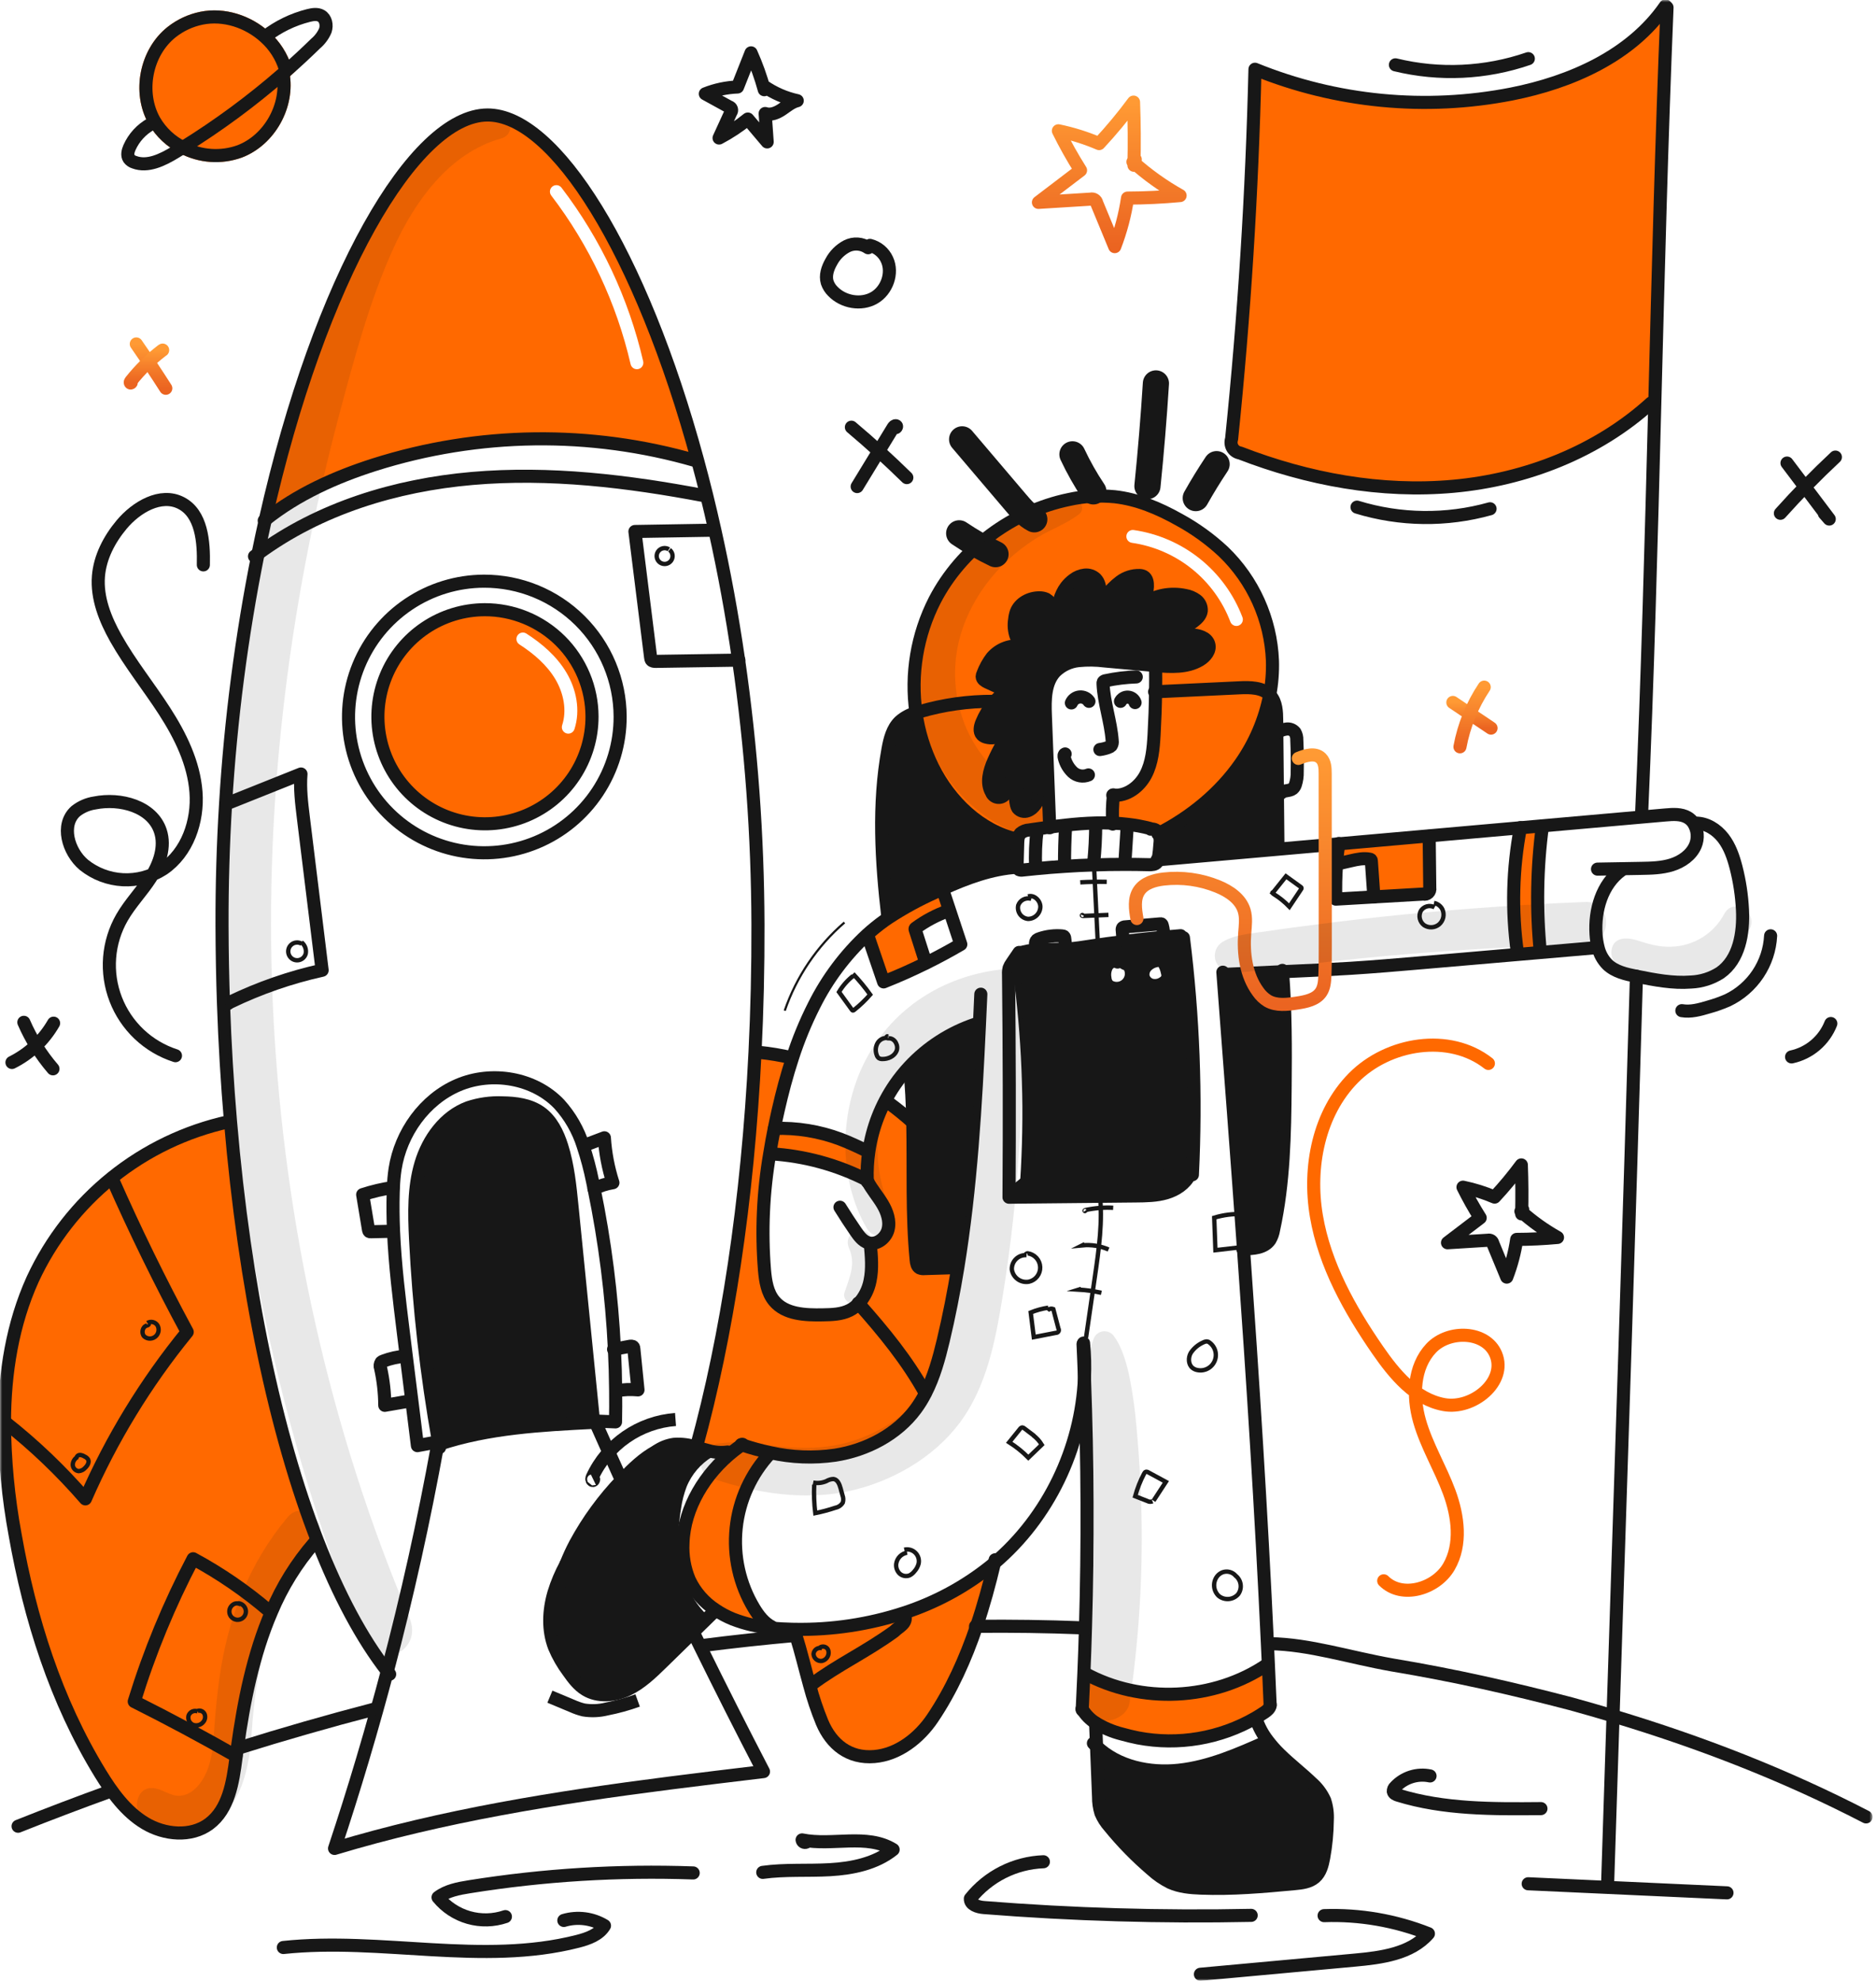 <svg width="430" height="454" viewBox="0 0 430 454" fill="none" xmlns="http://www.w3.org/2000/svg">
<mask id="mask0_10_923" style="mask-type:luminance" maskUnits="userSpaceOnUse" x="0" y="0" width="430" height="454">
<path d="M429.139 0H0V454H429.139V0Z" fill="white"/>
</mask>
<g mask="url(#mask0_10_923)">
<path fill-rule="evenodd" clip-rule="evenodd" d="M231.463 157.608C231.164 157.727 230.848 157.797 230.527 157.816C229.689 157.795 228.866 157.581 228.124 157.188C227.515 156.922 226.911 156.644 226.307 156.354C225.762 156.093 225.141 155.702 225.123 155.099C225.135 154.85 225.201 154.607 225.319 154.388C225.819 153.064 226.508 151.82 227.367 150.695C228.224 149.7 229.325 148.944 230.561 148.502C231.798 148.06 233.128 147.947 234.422 148.173C233.801 147.475 233.286 146.689 232.895 145.841C232.466 144.604 232.356 143.279 232.575 141.988C232.629 141.405 232.752 140.83 232.942 140.277C233.724 138.217 236.032 137.016 238.234 137.033C238.77 137.017 239.303 137.124 239.791 137.347C240.499 137.8 241.072 138.436 241.448 139.188C241.829 139.728 242.095 140.34 242.23 140.987L242.336 140.981C242.455 138.697 242.987 136.353 244.372 134.524C244.857 133.89 245.431 133.329 246.077 132.86C246.816 132.296 247.693 131.938 248.616 131.824C249.076 131.769 249.542 131.817 249.981 131.963C250.42 132.109 250.821 132.351 251.156 132.671C251.943 133.47 252.121 134.678 252.156 135.802C252.196 136.852 252.152 137.902 252.026 138.945C252.39 138.144 252.859 137.396 253.423 136.72C254.362 135.43 255.487 134.288 256.761 133.328C258.045 132.363 259.619 131.864 261.224 131.913C261.545 131.92 261.861 131.999 262.148 132.144C262.893 132.57 263.035 133.582 263 134.441C262.935 135.829 262.621 137.195 262.071 138.472C264.717 136.4 268.375 135.796 271.672 136.495C272.601 136.65 273.482 137.023 274.24 137.584C274.614 137.869 274.91 138.243 275.102 138.672C275.295 139.101 275.377 139.571 275.341 140.04C275.199 141.112 274.311 141.911 273.447 142.556C271.512 144.007 269.419 145.234 267.208 146.214C269.101 145.717 271.054 145.491 273.009 145.539C274.649 145.581 276.632 146.096 277.07 147.682C277.466 149.108 276.312 150.517 275.034 151.281C272.056 153.062 268.351 152.861 264.882 152.559L264.876 152.63C264.9 154.607 264.9 156.59 264.87 158.567C271.275 158.261 277.68 157.958 284.084 157.656C286.535 157.537 289.34 157.567 291.039 159.278C291.53 156.697 291.738 154.072 291.661 151.447C291.281 141.964 287.244 132.996 280.396 126.426C277.321 123.564 273.899 121.1 270.209 119.092C265.628 116.523 260.68 114.422 255.459 113.854C251.94 113.519 248.39 113.74 244.94 114.511C231.989 117.204 220.329 125.834 214.25 137.584C210.188 145.536 208.687 154.551 209.952 163.391C210.248 163.291 210.55 163.202 210.852 163.113C216.315 161.518 221.982 160.724 227.674 160.757L227.881 160.941C228.935 159.693 230.161 158.601 231.522 157.697L231.463 157.608ZM259.865 121.494C259.056 121.377 258.305 121.938 258.188 122.746C258.071 123.555 258.632 124.306 259.441 124.423C264.476 125.152 269.225 127.216 273.194 130.4C277.163 133.584 280.208 137.771 282.013 142.529C282.302 143.293 283.157 143.678 283.921 143.388C284.685 143.098 285.07 142.243 284.78 141.479C282.788 136.228 279.427 131.605 275.046 128.091C270.665 124.577 265.423 122.299 259.865 121.494Z" fill="url(#paint0_linear_10_923)"/>
<path fill-rule="evenodd" clip-rule="evenodd" d="M131.602 177.865C134.285 173.822 135.71 169.073 135.696 164.22C135.686 160.998 135.042 157.809 133.799 154.835C132.557 151.862 130.742 149.162 128.457 146.891C126.171 144.619 123.46 142.819 120.479 141.595C117.499 140.371 114.306 139.746 111.084 139.756C106.231 139.77 101.491 141.224 97.464 143.933C93.436 146.641 90.303 150.483 88.46 154.972C86.616 159.461 86.145 164.397 87.106 169.154C88.067 173.91 90.417 178.276 93.859 181.697C97.301 185.118 101.681 187.442 106.443 188.374C111.206 189.307 116.138 188.806 120.616 186.936C125.095 185.064 128.917 181.908 131.602 177.865ZM120.652 145.223C119.965 144.781 119.049 144.979 118.607 145.667C118.164 146.354 118.363 147.269 119.05 147.712C122.381 149.857 125.363 152.443 127.289 155.68C129.213 158.917 129.956 162.841 128.853 166.225C128.6 167.002 129.025 167.837 129.802 168.091C130.579 168.343 131.414 167.919 131.668 167.142C133.095 162.761 132.082 157.951 129.832 154.168C127.584 150.385 124.187 147.499 120.652 145.223Z" fill="url(#paint1_linear_10_923)"/>
<path fill-rule="evenodd" clip-rule="evenodd" d="M159.431 105.585L159.881 105.461C146.859 57.581 127.124 26.309 111.734 26.357C94.959 26.41 73.242 63.719 60.812 119.14C68.134 113.286 76.847 109.373 85.785 106.52C109.702 98.938 135.329 98.612 159.431 105.585ZM128.705 43.022C128.209 42.372 127.28 42.248 126.631 42.744C125.981 43.24 125.856 44.169 126.353 44.818C135.098 56.266 141.299 69.448 144.543 83.484C144.727 84.281 145.522 84.777 146.318 84.593C147.114 84.409 147.61 83.615 147.426 82.818C144.088 68.372 137.705 54.804 128.705 43.022Z" fill="url(#paint2_linear_10_923)"/>
<path d="M381.696 1.425L382.099 1.715C380.856 31.826 380.086 62.103 379.299 92.397L378.441 92.373C366.111 103.572 349.774 109.935 333.183 111.457C316.591 112.978 299.769 109.853 284.231 103.833C283.88 103.777 283.544 103.645 283.249 103.446C282.953 103.247 282.705 102.986 282.521 102.681C282.337 102.376 282.221 102.035 282.182 101.681C282.143 101.327 282.182 100.968 282.296 100.631C285.196 72.461 286.982 44.209 287.653 15.874C306.295 23.442 326.739 25.413 346.483 21.544C360.08 18.851 373.807 12.82 381.696 1.425Z" fill="url(#paint3_linear_10_923)"/>
<path d="M353.545 189.295V189.319C352.265 198.88 352.102 208.558 353.06 218.157L353.071 218.328C351.325 218.476 349.585 218.624 347.839 218.778L347.792 218.263C346.462 208.781 346.7 199.144 348.496 189.739L353.545 189.295Z" fill="url(#paint4_linear_10_923)"/>
<path d="M327.583 191.679C327.631 195.615 327.676 199.555 327.719 203.5C327.762 203.703 327.752 203.913 327.691 204.111C327.629 204.309 327.519 204.489 327.369 204.633C327.219 204.776 327.035 204.879 326.834 204.931C326.633 204.984 326.423 204.984 326.221 204.932L314.91 205.589C314.713 202.849 314.52 200.108 314.33 197.367C314.338 197.254 314.302 197.141 314.23 197.054C314.162 196.989 314.075 196.95 313.981 196.941C312.543 196.651 311.063 196.977 309.63 197.308C308.559 197.551 307.488 197.795 306.416 198.042L306.357 198.036C306.464 196.497 306.622 194.96 306.831 193.425C313.744 192.81 320.66 192.198 327.577 191.59L327.583 191.679Z" fill="url(#paint5_linear_10_923)"/>
<path d="M303.628 412.671C304.113 414.127 304.318 415.662 304.232 417.193C304.203 420.097 303.924 422.992 303.398 425.847C303.096 427.487 302.652 429.227 301.391 430.322C300.13 431.417 298.372 431.612 296.721 431.766C289.588 432.435 282.438 433.069 275.282 432.79C272.89 432.702 270.446 432.489 268.261 431.506C266.712 430.736 265.278 429.754 264 428.588C260.469 425.578 257.22 422.254 254.292 418.655C253.475 417.743 252.815 416.7 252.339 415.572C251.97 414.374 251.788 413.126 251.801 411.872L251.339 400.312C256.174 404.953 263.467 406.497 270.18 405.769C277.235 405.012 283.847 402.094 290.334 399.211L290.588 399.016C291.421 400.117 292.337 401.152 293.329 402.111C295.661 404.402 298.266 406.397 300.621 408.658C301.9 409.765 302.926 411.133 303.628 412.671Z" fill="#171717"/>
<path d="M293.962 222.731C294.667 231.48 294.648 240.27 294.566 249.048C294.471 260.051 294.27 271.138 291.914 281.887C291.784 282.706 291.501 283.493 291.08 284.208C289.831 286.054 287.256 286.25 285.019 286.22C283.527 265.272 281.929 244.324 280.336 223.376L280.703 223.347C285.125 223.145 289.545 222.94 293.962 222.731Z" fill="#171717"/>
<path d="M292.915 194.177L292.956 194.651C283.787 195.462 274.62 196.271 265.456 197.077C265.485 196.947 265.509 196.811 265.527 196.681C265.692 195.568 265.811 194.451 265.882 193.331C265.991 192.561 265.9 191.776 265.615 191.052C265.61 191.046 265.61 191.034 265.604 191.028C272.985 187.228 279.602 181.83 284.344 175.023C287.653 170.301 289.934 164.937 291.038 159.278C291.109 159.349 291.18 159.426 291.245 159.503C292.53 161 292.613 163.155 292.631 165.126C292.725 174.81 292.82 184.493 292.915 194.177Z" fill="#171717"/>
<path d="M290.724 381.531C290.872 384.656 291.002 387.775 291.132 390.895C291.073 391.564 290.44 392.09 289.854 392.487C289.173 392.943 288.481 393.375 287.776 393.789C279.637 398.492 270.079 400.114 260.844 398.359C259.589 398.11 258.347 397.802 257.115 397.459C255.005 396.927 252.989 396.075 251.137 394.932C249.878 394.138 248.823 393.059 248.059 391.783C248.201 389.036 248.327 386.288 248.438 383.537L248.621 383.543C261.489 390.634 278.317 389.829 290.452 381.542L290.724 381.531Z" fill="url(#paint6_linear_10_923)"/>
<path d="M231.522 157.697L231.463 157.608C231.164 157.727 230.848 157.798 230.527 157.816C229.688 157.795 228.866 157.581 228.124 157.188C227.514 156.922 226.911 156.644 226.307 156.354C225.762 156.093 225.141 155.702 225.123 155.099C225.134 154.851 225.201 154.608 225.319 154.388C225.819 153.065 226.508 151.821 227.367 150.695C228.224 149.7 229.325 148.945 230.561 148.502C231.798 148.061 233.128 147.947 234.422 148.173C233.801 147.475 233.286 146.689 232.895 145.841C232.465 144.604 232.356 143.279 232.575 141.988C232.628 141.405 232.752 140.831 232.942 140.277C233.724 138.217 236.032 137.016 238.234 137.033C238.77 137.017 239.303 137.125 239.791 137.347C240.499 137.8 241.072 138.436 241.448 139.188C241.829 139.728 242.095 140.34 242.23 140.987L242.336 140.981C242.455 138.697 242.987 136.353 244.372 134.524C244.857 133.89 245.431 133.33 246.077 132.86C246.816 132.296 247.693 131.938 248.616 131.825C249.076 131.77 249.542 131.817 249.98 131.964C250.419 132.11 250.82 132.351 251.155 132.671C251.943 133.47 252.12 134.678 252.155 135.802C252.195 136.852 252.152 137.903 252.026 138.945C252.389 138.144 252.859 137.396 253.423 136.72C254.362 135.431 255.487 134.288 256.761 133.328C258.044 132.363 259.619 131.864 261.224 131.913C261.545 131.92 261.861 131.999 262.147 132.144C262.893 132.57 263.035 133.582 263 134.441C262.935 135.829 262.62 137.195 262.07 138.472C264.716 136.4 268.375 135.796 271.671 136.495C272.601 136.651 273.481 137.024 274.24 137.584C274.613 137.869 274.909 138.244 275.102 138.672C275.294 139.102 275.376 139.572 275.341 140.04C275.199 141.112 274.311 141.911 273.447 142.556C271.512 144.007 269.419 145.234 267.208 146.214C267.06 146.25 266.912 146.291 266.764 146.332C266.746 146.362 266.728 146.397 266.711 146.433C266.876 146.362 267.042 146.291 267.208 146.214C269.1 145.718 271.053 145.491 273.009 145.539C274.648 145.581 276.631 146.096 277.069 147.682C277.466 149.108 276.312 150.517 275.033 151.281C272.056 153.062 268.35 152.861 264.882 152.559C264.781 152.548 264.68 152.542 264.58 152.53C260.803 152.186 257.027 151.846 253.251 151.506C251.247 151.251 249.222 151.223 247.213 151.423C245.188 151.634 243.296 152.53 241.85 153.962C239.483 156.513 239.477 160.39 239.607 163.865C239.804 168.926 239.999 173.989 240.193 179.054L239.82 179.065C239.34 180.166 238.867 181.273 238.387 182.374C237.772 183.795 237.002 185.357 235.534 185.849C235.147 186 234.721 186.023 234.319 185.917C233.917 185.811 233.559 185.579 233.297 185.257C233.158 185.036 233.056 184.795 232.995 184.541C232.556 182.632 232.617 180.642 233.173 178.763C233.617 176.97 234.256 175.23 234.652 173.424L234.404 173.371C233.688 175.165 232.975 176.958 232.267 178.752C231.776 179.983 231.255 181.261 230.278 182.149C230.078 182.387 229.818 182.568 229.526 182.673C229.234 182.778 228.919 182.806 228.613 182.751C228.307 182.696 228.021 182.562 227.783 182.362C227.546 182.162 227.365 181.903 227.259 181.611C226.005 179.462 226.762 176.727 227.763 174.448C228.946 171.757 230.423 169.204 232.166 166.836L232.03 166.736C230.545 168.369 228.289 169.53 226.153 168.991C225.757 168.913 225.391 168.725 225.099 168.446C224.4 167.724 224.655 166.529 225.04 165.599C226.369 162.381 228.625 159.63 231.522 157.697Z" fill="#171717"/>
<path d="M235.327 270.92C236.316 255.595 235.865 240.21 233.977 224.97C233.705 222.809 233.409 220.613 233.717 218.453C235.015 218.053 236.356 217.81 237.712 217.73C239.843 217.571 242.021 217.659 244.17 217.559C244.395 217.547 244.62 217.535 244.845 217.517C246.567 217.399 248.284 217.121 249.994 216.86C252.474 216.482 254.959 216.136 257.446 215.824C260.519 215.434 263.596 215.098 266.68 214.818C267.988 214.694 269.303 214.581 270.611 214.481L271.251 214.931C273.505 232.95 274.194 251.131 273.31 269.269C273.097 269.275 272.89 269.28 272.676 269.292C260.217 269.707 247.765 270.296 235.321 271.062C235.326 271.015 235.328 270.967 235.327 270.92ZM267.681 223.91C267.715 223.541 267.675 223.168 267.562 222.815C267.442 222.172 267.218 221.552 266.899 220.98C266.74 220.695 266.515 220.451 266.244 220.269C265.972 220.087 265.661 219.972 265.337 219.932L265.183 220.175C264.275 220.311 263.435 220.734 262.786 221.383C262.466 221.709 262.229 222.106 262.095 222.543C261.961 222.98 261.934 223.442 262.016 223.892C262.142 224.369 262.395 224.802 262.748 225.145C263.102 225.488 263.543 225.728 264.023 225.84C264.506 225.941 265.005 225.936 265.485 225.824C265.965 225.713 266.416 225.498 266.805 225.195C267.253 224.896 267.568 224.435 267.681 223.909V223.91ZM258.382 225.538C258.835 225.055 259.139 224.453 259.26 223.802C259.381 223.152 259.312 222.481 259.063 221.868C258.954 221.572 258.76 221.315 258.507 221.128C258.264 220.974 257.968 220.921 257.731 220.773C257.465 220.607 257.287 220.329 257.033 220.145C256.918 220.041 256.77 219.982 256.615 219.979C256.46 219.977 256.309 220.032 256.192 220.134L255.636 220.24C255.21 220.262 254.798 220.398 254.441 220.631C254.084 220.865 253.796 221.19 253.606 221.572C253.216 222.398 253.098 223.326 253.268 224.224C253.309 224.804 253.53 225.356 253.901 225.804C254.136 226.042 254.421 226.224 254.736 226.337C255.357 226.565 256.03 226.611 256.676 226.469C257.322 226.327 257.914 226.004 258.382 225.537V225.538Z" fill="#171717"/>
<path d="M263.65 189.909C261.926 189.46 260.171 189.136 258.4 188.939C257.287 188.802 256.168 188.72 255.043 188.672C254.913 186.537 254.968 184.393 255.21 182.268C258.282 182.54 261.176 180.332 262.615 177.586C264.077 174.804 264.349 171.56 264.526 168.423C264.71 165.144 264.828 161.852 264.87 158.567C271.274 158.265 277.679 157.961 284.083 157.656C286.534 157.537 289.34 157.567 291.038 159.278C289.934 164.936 287.654 170.301 284.344 175.023C279.603 181.83 272.985 187.228 265.604 191.028C265.45 190.677 265.18 190.391 264.84 190.215C264.499 190.039 264.109 189.986 263.733 190.063L263.65 189.909Z" fill="url(#paint7_linear_10_923)"/>
<path d="M233.268 193.325C233.226 194.893 233.179 196.456 233.138 198.025C233.123 198.279 233.145 198.534 233.203 198.782C227.213 199.143 221.501 201.292 216.019 203.772C215.445 204.032 214.871 204.299 214.303 204.565C210.589 206.224 207.015 208.178 203.613 210.407L203.512 210.259C202.015 197.444 201.227 184.387 203.548 171.69C203.962 169.405 204.56 166.996 206.241 165.386C207.311 164.449 208.58 163.766 209.952 163.391C210.556 167.716 211.854 171.916 213.793 175.828C217.712 183.694 224.619 190.448 233.197 192.378L233.333 192.401C233.291 192.703 233.279 193.024 233.268 193.325Z" fill="#171717"/>
<path d="M210.851 163.113C216.315 161.518 221.982 160.724 227.674 160.757L227.88 160.941C226.695 162.334 225.736 163.906 225.039 165.599C224.655 166.529 224.4 167.724 225.098 168.446C225.391 168.724 225.757 168.913 226.153 168.991C228.289 169.53 230.544 168.369 232.03 166.736L232.166 166.836C230.422 169.204 228.945 171.756 227.762 174.448C226.762 176.727 226.005 179.462 227.259 181.611C227.365 181.902 227.546 182.162 227.783 182.362C228.021 182.562 228.307 182.696 228.613 182.751C228.919 182.805 229.234 182.779 229.526 182.673C229.818 182.567 230.078 182.387 230.278 182.149C231.254 181.261 231.776 179.983 232.267 178.752C232.977 176.958 233.69 175.165 234.403 173.371L234.652 173.424C234.255 175.23 233.616 176.97 233.172 178.764C232.618 180.642 232.557 182.632 232.995 184.541C233.056 184.794 233.157 185.036 233.297 185.257C233.559 185.579 233.917 185.81 234.319 185.917C234.721 186.023 235.146 185.999 235.534 185.849C237.002 185.358 237.772 183.795 238.387 182.374C238.866 181.273 239.34 180.166 239.819 179.065L240.192 179.054L240.601 189.584C239.63 189.708 238.665 189.844 237.706 189.986C237.12 190.069 236.534 190.158 235.954 190.241C235.199 190.269 234.474 190.548 233.894 191.034C233.571 191.421 233.375 191.898 233.332 192.401L233.196 192.378C224.619 190.448 217.711 183.694 213.793 175.828C211.853 171.915 210.556 167.716 209.951 163.391C210.248 163.291 210.549 163.202 210.851 163.113Z" fill="url(#paint8_linear_10_923)"/>
<path d="M231.29 274.198C232.64 273.103 233.977 272.008 235.327 270.919C235.328 270.966 235.327 271.014 235.321 271.061C247.763 270.298 260.215 269.708 272.677 269.291C271.66 271.369 269.552 272.748 267.332 273.411C265.083 274.08 262.697 274.109 260.347 274.133C250.658 274.228 240.968 274.325 231.278 274.423V274.198H231.29Z" fill="#171717"/>
<path d="M223.832 372.782C221.311 380.21 218.085 387.414 213.746 393.854C210.739 398.323 205.921 402.171 200.398 402.632C194.639 403.112 190.572 399.88 188.424 394.778C187.287 391.999 186.332 389.15 185.565 386.248L186.003 386.124C191.934 381.649 198.445 378.689 204.956 373.954C206.14 372.77 207.916 372.178 207.424 370.254L207.241 369.698C214.409 367.362 221.098 363.756 226.987 359.049C227.307 358.789 227.621 358.529 227.934 358.262C226.786 363.104 225.454 367.987 223.832 372.782Z" fill="url(#paint9_linear_10_923)"/>
<path d="M223.566 234.754L224.502 234.796C223.632 253.465 222.537 272.187 219.536 290.584L219.358 290.554L211.912 290.785C211.533 290.832 211.149 290.776 210.799 290.625C210.201 290.294 210.065 289.512 210 288.832C208.982 278.319 209.437 267.718 209.218 257.158C209.136 252.962 208.94 248.777 208.508 244.604L208.425 244.521C212.58 240.055 217.785 236.697 223.566 234.754Z" fill="#171717"/>
<path d="M216.049 203.837C216.582 205.453 217.115 207.063 217.654 208.679L217.387 208.768C214.7 209.712 212.169 211.051 209.875 212.74C209.821 212.773 209.778 212.823 209.751 212.882C209.733 212.948 209.74 213.02 209.769 213.083C210.58 215.628 211.393 218.171 212.207 220.713L212.231 220.76C209.059 222.334 205.827 223.77 202.536 225.069C201.328 221.529 200.121 217.992 198.913 214.456L198.724 214.255C199.996 213.099 201.335 212.019 202.731 211.017C203.021 210.81 203.317 210.603 203.613 210.407C207.015 208.178 210.59 206.224 214.303 204.565C214.871 204.299 215.445 204.032 216.019 203.772L216.049 203.837Z" fill="url(#paint10_linear_10_923)"/>
<path d="M170.057 331.182C169.406 331.62 168.773 332.088 168.151 332.579L166.784 332.828C165.348 333.031 163.886 332.93 162.492 332.532C161.528 332.301 160.569 331.999 159.61 331.733C166.594 306.428 171.371 275.353 173.058 241.175L174.029 241.223C176.486 241.467 178.924 241.873 181.327 242.436L181.629 242.531C180.339 246.455 179.286 250.468 178.368 254.499C178.052 255.879 177.756 257.264 177.48 258.655C177.089 260.572 176.74 262.502 176.433 264.432C174.916 273.249 174.512 282.222 175.231 291.139C175.456 293.649 175.852 296.289 177.468 298.218C180.026 301.284 184.589 301.462 188.578 301.385C190.674 301.35 192.852 301.29 194.729 300.355C195.506 299.959 196.209 299.433 196.806 298.798C202.642 305.357 207.94 311.838 212.078 319.314L212.137 319.344C211.499 320.604 210.758 321.809 209.923 322.949C205.596 328.82 198.624 332.431 191.42 333.556C186.477 334.266 181.447 334.07 176.575 332.976C174.369 332.509 172.192 331.911 170.057 331.182Z" fill="url(#paint11_linear_10_923)"/>
<path d="M198.889 270.824L198.794 270.83C198.788 270.718 198.782 270.605 198.782 270.493C198.701 268.306 198.821 266.117 199.143 263.952C199.715 260.053 200.91 256.272 202.683 252.753L203.73 252.824C205.588 254.177 207.375 255.623 209.087 257.157H209.217C209.436 267.717 208.98 278.318 209.999 288.83C210.064 289.511 210.2 290.293 210.798 290.624C211.148 290.776 211.532 290.831 211.911 290.784L219.357 290.553L219.534 290.583C218.617 296.176 217.522 301.746 216.208 307.269C215.219 311.406 214.071 315.585 212.135 319.344L212.076 319.314C207.939 311.838 202.641 305.357 196.805 298.798C198.138 297.335 199.043 295.533 199.421 293.589C200.007 290.813 199.741 287.931 199.48 285.107L199.498 284.965C201.285 285.167 203.091 283.645 203.553 281.84C204.061 279.851 203.321 277.738 202.267 275.974C201.214 274.21 199.841 272.648 198.889 270.824Z" fill="url(#paint12_linear_10_923)"/>
<path d="M198.752 270.493C191.887 266.989 184.373 264.94 176.68 264.474L176.431 264.432C176.739 262.503 177.088 260.573 177.479 258.655L177.52 258.661C182.664 258.474 187.795 259.309 192.614 261.118C194.763 261.928 196.834 262.923 198.9 263.917L199.143 263.953C198.821 266.117 198.701 268.306 198.782 270.493H198.752Z" fill="url(#paint13_linear_10_923)"/>
<path d="M182.209 373.469C190.704 373.619 199.166 372.345 207.241 369.698L207.424 370.255C207.916 372.178 206.14 372.77 204.956 373.954C198.445 378.689 191.934 381.649 186.003 386.124L185.565 386.248C184.505 382.454 183.606 378.606 182.428 374.86L182.196 374.132L182.209 373.469Z" fill="url(#paint14_linear_10_923)"/>
<path d="M176.851 373.184C173.815 372.923 170.832 372.231 167.99 371.13C166.593 370.569 165.26 369.861 164.013 369.017C161.41 367.327 159.329 364.946 158.005 362.139C156.886 359.474 156.389 356.59 156.549 353.704C156.798 345.548 161.663 337.705 168.151 332.579C168.772 332.088 169.405 331.62 170.057 331.182C172.191 331.91 174.368 332.509 176.574 332.976L176.55 333.1C172.15 337.817 169.407 343.84 168.738 350.257C168.068 356.672 169.508 363.132 172.839 368.656C173.864 370.349 175.118 371.995 176.882 372.9L176.851 373.184Z" fill="url(#paint15_linear_10_923)"/>
<path d="M130.303 383.165C129.006 381.437 127.927 379.556 127.089 377.565C125.562 373.617 125.769 369.154 126.965 365.099C127.662 362.824 128.592 360.625 129.741 358.541L129.747 358.535C130.617 356.907 131.594 355.321 132.6 353.77C136.694 347.46 141.371 341.549 146.569 336.113C147.717 334.851 148.994 333.714 150.381 332.722C152.938 331.36 155.738 330.756 158.745 331.721C159.014 331.814 159.27 331.939 159.509 332.094C159.544 331.976 159.574 331.857 159.609 331.733C160.568 332 161.527 332.301 162.492 332.532L162.462 332.645C159.547 334.415 157.277 337.075 155.987 340.233C155.351 341.911 154.898 343.654 154.637 345.43C153.868 350.065 153.678 354.848 154.661 359.441C155.643 364.034 157.857 368.444 161.35 371.587L161.409 371.646C160.485 372.546 159.562 373.451 158.639 374.351C156.336 376.6 154.033 378.851 151.731 381.105C149.334 383.443 146.877 385.834 143.847 387.267C140.816 388.699 137.051 389.037 134.198 387.279C132.576 386.278 131.398 384.722 130.303 383.165Z" fill="#171717"/>
<path d="M135.973 326.032C124.047 326.636 111.942 327.27 100.618 331.046C100.577 330.857 100.547 330.661 100.512 330.472C97.777 315.094 96.019 299.559 95.25 283.959C94.96 278.158 94.823 272.239 96.493 266.675C98.162 261.111 101.926 255.89 107.372 253.884C109.869 253.054 112.497 252.685 115.126 252.795C118.169 252.83 121.366 253.227 123.851 254.985C126.379 256.778 127.823 259.744 128.758 262.703C130.167 267.166 130.64 271.86 131.108 276.513C132.748 292.909 134.39 309.307 136.033 325.707C136.045 325.813 136.057 325.914 136.062 326.021L135.973 326.032Z" fill="#171717"/>
<path d="M61.729 369.29L62.215 369.497C58.03 379.222 55.869 390.025 54.401 400.644C54.313 401.265 54.23 401.892 54.148 402.514L54.105 402.508C46.44 398.134 38.662 393.968 30.772 390.013C34.25 378.714 38.768 367.762 44.268 357.297C50.498 360.664 56.351 364.684 61.729 369.29Z" fill="url(#paint16_linear_10_923)"/>
<path d="M42.913 305.315C33.421 316.939 25.567 329.809 19.568 343.565C14.009 337.143 7.854 331.263 1.183 326.003H1.023C1.065 314.68 2.847 303.504 7.494 293.228C11.637 284.176 17.842 276.22 25.612 269.996L25.671 270.067C30.944 282.04 36.692 293.79 42.913 305.315Z" fill="url(#paint17_linear_10_923)"/>
<path d="M1.183 326.003C7.854 331.263 14.009 337.143 19.568 343.565C25.567 329.809 33.421 316.939 42.913 305.315C36.698 293.803 30.951 282.053 25.671 270.067L25.612 269.996C33.398 263.665 42.566 259.257 52.373 257.127L52.834 257.086C56.072 295.164 63.181 328.589 72.805 353.296L72.095 353.574C67.974 358.321 64.639 363.697 62.216 369.497L61.731 369.29C56.352 364.684 50.499 360.664 44.269 357.297C38.769 367.762 34.251 378.714 30.774 390.013C38.658 393.967 46.436 398.132 54.107 402.508L54.148 402.514C54.131 402.668 54.107 402.828 54.089 402.982C53.373 408.528 52.414 414.737 47.927 418.069C43.76 421.159 37.705 420.585 33.259 417.916C28.814 415.246 25.677 410.872 22.966 406.45C12.803 389.865 6.854 370.959 3.468 351.799C1.891 343.29 1.073 334.657 1.023 326.003H1.183Z" fill="url(#paint18_linear_10_923)"/>
<path d="M129.748 358.535C130.366 356.937 131.079 355.377 131.884 353.864C134.768 348.535 138.358 343.619 142.556 339.25L142.888 338.901C145.036 336.657 147.552 334.23 150.381 332.721C152.938 331.36 155.738 330.756 158.745 331.721C159.014 331.814 159.271 331.939 159.509 332.094C159.545 331.975 159.574 331.857 159.61 331.733C166.594 306.428 171.371 275.353 173.058 241.175C173.532 231.634 173.763 221.849 173.733 211.887C173.673 191.616 172.191 171.375 169.299 151.31C167.796 140.922 165.955 130.949 163.842 121.496C163.238 118.791 162.615 116.131 161.972 113.517C161.297 110.782 160.6 108.097 159.882 105.461C146.86 57.581 127.125 26.309 111.736 26.357C94.961 26.41 73.243 63.719 60.813 119.14C60.239 121.691 59.688 124.289 59.15 126.918C55.356 145.833 52.87 164.988 51.709 184.245C51.147 193.384 50.863 202.742 50.892 212.266C50.91 218.262 51.021 224.187 51.224 230.041C51.544 239.269 52.082 248.302 52.834 257.086C56.072 295.164 63.181 328.589 72.805 353.296C77.57 365.525 82.951 375.617 88.781 383.081L89.314 383.756" stroke="#171717" stroke-width="3" stroke-linecap="round" stroke-linejoin="round"/>
<path d="M134.014 386.397C133.962 386.349 133.908 386.302 133.855 386.249C126.03 378.429 126.054 368.029 129.741 358.541" stroke="#171717" stroke-width="3" stroke-linecap="round" stroke-linejoin="round"/>
<path d="M142.142 164.25C142.16 170.406 140.353 176.43 136.948 181.56C133.543 186.689 128.693 190.694 123.013 193.067C117.332 195.441 111.075 196.076 105.033 194.893C98.991 193.711 93.435 190.763 89.069 186.422C84.701 182.082 81.72 176.545 80.501 170.51C79.281 164.475 79.879 158.215 82.217 152.519C84.556 146.824 88.531 141.95 93.64 138.514C98.748 135.078 104.762 133.235 110.918 133.216C119.173 133.192 127.1 136.448 132.956 142.268C138.811 148.087 142.115 155.994 142.142 164.25Z" stroke="#171717" stroke-width="3" stroke-linecap="round" stroke-linejoin="round"/>
<path d="M135.696 164.22C135.71 169.073 134.285 173.822 131.602 177.865C128.917 181.908 125.095 185.064 120.616 186.936C116.138 188.806 111.206 189.307 106.443 188.374C101.681 187.442 97.301 185.118 93.859 181.697C90.417 178.276 88.067 173.91 87.106 169.153C86.145 164.397 86.616 159.461 88.46 154.972C90.303 150.483 93.436 146.641 97.464 143.933C101.491 141.224 106.231 139.77 111.084 139.756C114.306 139.746 117.499 140.371 120.479 141.595C123.46 142.819 126.171 144.619 128.457 146.891C130.742 149.162 132.557 151.862 133.799 154.835C135.042 157.808 135.686 160.998 135.696 164.22Z" stroke="#171717" stroke-width="3" stroke-linecap="round" stroke-linejoin="round"/>
<path d="M60.563 119.335L60.812 119.14C68.134 113.286 76.847 109.373 85.785 106.52C109.702 98.938 135.33 98.612 159.431 105.585" stroke="#171717" stroke-width="3" stroke-linecap="round" stroke-linejoin="round"/>
<path d="M58.338 127.521C58.605 127.32 58.877 127.113 59.149 126.918C73.26 116.512 90.704 111.202 108.184 109.675C125.994 108.118 143.941 110.297 161.509 113.635" stroke="#171717" stroke-width="3" stroke-linecap="round" stroke-linejoin="round"/>
<path d="M163.711 121.526L145.533 121.828C146.734 131.476 147.936 141.12 149.138 150.761C149.148 150.933 149.196 151.1 149.28 151.252C149.487 151.577 149.943 151.607 150.327 151.601C156.649 151.506 162.973 151.409 169.298 151.311H169.357" stroke="#171717" stroke-width="3" stroke-linecap="round" stroke-linejoin="round"/>
<path d="M51.88 184.257C57.586 181.972 63.288 179.691 68.987 177.415C68.715 180.723 69.123 184.044 69.525 187.341C70.964 199.025 72.4 210.712 73.835 222.4C66.551 224.012 59.479 226.465 52.762 229.71C52.36 229.906 51.999 230.338 51.573 230.213C51.531 230.206 51.493 230.185 51.465 230.152C51.439 230.119 51.424 230.078 51.425 230.036C51.425 229.793 51.78 229.45 51.774 229.781" stroke="#171717" stroke-width="3" stroke-linecap="round" stroke-linejoin="round"/>
<path d="M141.981 338.261C140.087 334.088 138.213 329.91 136.358 325.725C136.305 325.612 136.257 325.494 136.204 325.381" stroke="#171717" stroke-width="3" stroke-linecap="round" stroke-linejoin="round"/>
<path d="M100.353 330.993C100.353 331.005 100.346 331.01 100.346 331.022C97.18 348.519 93.325 365.873 88.78 383.081C87.999 386.065 87.192 389.04 86.359 392.007C85.294 395.831 84.195 399.644 83.062 403.444C81.044 410.227 78.917 416.977 76.682 423.693C101.649 416.146 127.492 412.05 153.317 408.736C160.538 407.812 167.772 406.942 174.999 406.078C170.056 396.566 165.222 387.002 160.497 377.387C160.118 376.629 159.745 375.866 159.372 375.102" stroke="#171717" stroke-width="3" stroke-linecap="round" stroke-linejoin="round"/>
<path d="M100.566 331.064L100.619 331.046C111.943 327.269 124.048 326.636 135.975 326.032" stroke="#171717" stroke-width="3" stroke-linecap="round" stroke-linejoin="round"/>
<path d="M136.069 326.056C136.069 326.044 136.068 326.032 136.063 326.021C136.057 325.914 136.045 325.813 136.034 325.707C134.394 309.311 132.752 292.913 131.108 276.513C130.641 271.86 130.167 267.166 128.759 262.703C127.824 259.744 126.38 256.778 123.852 254.985C121.365 253.227 118.169 252.83 115.127 252.795C112.497 252.685 109.87 253.054 107.373 253.884C101.927 255.89 98.156 261.117 96.493 266.675C94.83 272.233 94.96 278.158 95.25 283.959C96.02 299.559 97.777 315.094 100.512 330.472C100.548 330.661 100.577 330.857 100.619 331.046C100.66 331.295 100.702 331.543 100.749 331.792" stroke="#171717" stroke-width="3" stroke-linecap="round" stroke-linejoin="round"/>
<path d="M100.98 330.389C100.827 330.418 100.667 330.448 100.513 330.472C98.895 330.774 97.283 331.071 95.677 331.365L94.398 321.066L93.12 310.838C92.901 309.068 92.682 307.304 92.463 305.534C91.504 297.78 90.539 290.002 90.202 282.207C90.077 279.271 90.042 276.335 90.125 273.393C90.136 272.991 90.148 272.588 90.172 272.192C90.221 270.77 90.349 269.354 90.557 267.948C91.841 259.678 97.299 252.007 104.994 248.722C112.689 245.437 122.414 247.029 128.185 253.09C130.675 255.839 132.541 259.094 133.654 262.632C134.541 265.306 135.264 268.032 135.821 270.795C135.939 271.345 136.052 271.896 136.164 272.452C138.662 284.58 140.224 296.883 140.834 309.251C140.992 312.43 141.085 315.612 141.112 318.799C141.142 321.173 141.133 323.546 141.083 325.92C139.502 325.855 137.934 325.784 136.359 325.725L136.034 325.707C135.975 325.707 135.915 325.701 135.856 325.701" stroke="#171717" stroke-width="3" stroke-linecap="round" stroke-linejoin="round"/>
<path d="M90.125 272.192C87.749 272.536 85.409 273.084 83.128 273.831C83.572 276.524 84.019 279.219 84.472 281.917C84.478 282.049 84.535 282.174 84.631 282.266C84.731 282.329 84.851 282.354 84.969 282.337L89.74 282.231" stroke="#171717" stroke-width="3" stroke-linecap="round" stroke-linejoin="round"/>
<path d="M92.977 310.856C91.231 310.981 89.513 311.358 87.875 311.974C87.691 312.03 87.522 312.125 87.378 312.253C87.246 312.45 87.163 312.676 87.139 312.912C87.114 313.149 87.147 313.387 87.236 313.608C87.856 316.405 88.177 319.26 88.195 322.126C90.154 321.788 92.111 321.449 94.067 321.108" stroke="#171717" stroke-width="3" stroke-linecap="round" stroke-linejoin="round"/>
<path d="M141.272 318.799C142.907 318.497 144.576 318.426 146.232 318.586C145.912 315.437 145.595 312.286 145.279 309.133C145.278 309.011 145.248 308.892 145.191 308.784C145.025 308.518 144.628 308.541 144.321 308.6C143.161 308.82 141.995 309.033 140.834 309.252L140.638 309.287" stroke="#171717" stroke-width="3" stroke-linecap="round" stroke-linejoin="round"/>
<path d="M136.133 272.464C136.145 272.458 136.151 272.452 136.163 272.452C137.533 271.802 138.987 271.345 140.484 271.097C139.412 267.759 138.755 264.302 138.53 260.803C137.031 261.371 135.534 261.938 134.038 262.502" stroke="#171717" stroke-width="3" stroke-linecap="round" stroke-linejoin="round"/>
<path d="M52.372 257.129C42.615 259.282 33.488 263.66 25.703 269.923C17.919 276.185 11.686 284.161 7.493 293.23C2.846 303.505 1.064 314.681 1.023 326.004C1.071 334.658 1.89 343.291 3.468 351.8C6.853 370.96 12.802 389.866 22.965 406.451C25.676 410.873 28.813 415.247 33.259 417.917C37.704 420.586 43.759 421.161 47.926 418.071C52.413 414.738 53.372 408.529 54.088 402.983C54.106 402.829 54.13 402.669 54.148 402.515C54.23 401.894 54.313 401.266 54.402 400.645C55.87 390.026 58.03 379.223 62.215 369.498C64.638 363.698 67.973 358.323 72.094 353.576" stroke="#171717" stroke-width="3" stroke-linecap="round" stroke-linejoin="round"/>
<path d="M25.67 270.067C30.944 282.041 36.692 293.791 42.913 305.315C33.421 316.939 25.566 329.809 19.568 343.565C14.009 337.143 7.853 331.262 1.184 326.003" stroke="#171717" stroke-width="3" stroke-linecap="round" stroke-linejoin="round"/>
<path d="M61.729 369.29C56.351 364.684 50.498 360.664 44.268 357.297C38.768 367.762 34.25 378.714 30.772 390.013C38.656 393.967 46.434 398.132 54.105 402.508" stroke="#171717" stroke-width="3" stroke-linecap="round" stroke-linejoin="round"/>
<path d="M228.106 357.528C228.047 357.771 227.994 358.019 227.935 358.262C226.787 363.104 225.455 367.987 223.833 372.782C221.311 380.21 218.085 387.414 213.747 393.854C210.74 398.323 205.922 402.17 200.399 402.632C194.64 403.112 190.573 399.88 188.424 394.777C187.287 391.999 186.333 389.15 185.566 386.248C184.506 382.454 183.606 378.606 182.428 374.859L182.198 374.131" stroke="#171717" stroke-width="3" stroke-linecap="round" stroke-linejoin="round"/>
<path d="M203.731 252.824C205.588 254.177 207.376 255.623 209.087 257.157" stroke="#171717" stroke-width="3" stroke-linecap="round" stroke-linejoin="round"/>
<path d="M174.029 241.223C176.486 241.467 178.923 241.872 181.327 242.436" stroke="#171717" stroke-width="3" stroke-linecap="round" stroke-linejoin="round"/>
<path d="M196.717 298.698C196.746 298.733 196.776 298.763 196.805 298.798C202.642 305.357 207.939 311.838 212.077 319.314" stroke="#171717" stroke-width="3" stroke-linecap="round" stroke-linejoin="round"/>
<path d="M207.424 370.255C207.915 372.178 206.139 372.77 204.955 373.954C198.444 378.689 191.933 381.649 186.002 386.124" stroke="#171717" stroke-width="3" stroke-linecap="round" stroke-linejoin="round"/>
<path d="M291.068 376.755C300.255 376.915 309.133 379.874 319.196 381.65C333.402 384.018 346.424 386.977 360.038 390.529C363.288 391.423 366.517 392.352 369.727 393.317C389.876 399.372 409.161 406.86 427.718 416.467" stroke="#171717" stroke-width="3" stroke-linecap="round" stroke-linejoin="round"/>
<path d="M223.602 372.782H223.833C231.853 372.699 239.875 372.814 247.9 373.125" stroke="#171717" stroke-width="3" stroke-linecap="round" stroke-linejoin="round"/>
<path d="M160.864 377.204C168.032 376.286 175.22 375.505 182.428 374.86C182.451 374.86 182.469 374.854 182.493 374.854" stroke="#171717" stroke-width="3" stroke-linecap="round" stroke-linejoin="round"/>
<path d="M54.697 400.685C64.937 397.471 75.251 394.511 85.637 391.806" stroke="#171717" stroke-width="3" stroke-linecap="round" stroke-linejoin="round"/>
<path d="M4.144 418.608C11.122 415.826 18.146 413.159 25.216 410.605" stroke="#171717" stroke-width="3" stroke-linecap="round" stroke-linejoin="round"/>
<path d="M64.944 446.399C87.39 444.019 110.557 450.583 132.429 444.984C134.785 444.38 137.312 443.486 138.555 441.397C137.171 440.56 135.627 440.021 134.023 439.816C132.419 439.61 130.789 439.741 129.239 440.201" stroke="#171717" stroke-width="3" stroke-linecap="round" stroke-linejoin="round"/>
<path d="M115.843 439.321C113.127 440.245 110.193 440.318 107.434 439.531C104.676 438.743 102.224 437.13 100.406 434.911C102.454 433.366 105.082 432.875 107.615 432.472C124.563 429.76 141.735 428.702 158.887 429.311" stroke="#171717" stroke-width="3" stroke-linecap="round" stroke-linejoin="round"/>
<path d="M174.833 429.18C179.923 428.469 185.108 428.86 190.24 428.564C195.372 428.268 200.7 427.179 204.713 423.959C198.687 420.236 190.791 423.154 183.848 421.739C183.861 421.841 183.897 421.938 183.954 422.024C184.011 422.108 184.087 422.179 184.176 422.23C184.265 422.281 184.364 422.311 184.466 422.317C184.568 422.324 184.671 422.306 184.765 422.266" stroke="#171717" stroke-width="3" stroke-linecap="round" stroke-linejoin="round"/>
<path d="M239.157 426.747C235.924 426.871 232.755 427.689 229.867 429.147C226.978 430.604 224.438 432.667 222.418 435.194C222.335 436.567 224.128 437.135 225.501 437.242C245.887 438.859 266.314 439.457 286.783 439.035" stroke="#171717" stroke-width="3" stroke-linecap="round" stroke-linejoin="round"/>
<path d="M303.498 439.1C311.667 438.815 319.807 440.221 327.406 443.232C323.381 447.861 316.639 448.731 310.53 449.293C298.739 450.376 286.946 451.458 275.151 452.537" stroke="#171717" stroke-width="3" stroke-linecap="round" stroke-linejoin="round"/>
<path d="M327.779 407.078C326.346 406.774 324.858 406.847 323.461 407.289C322.064 407.73 320.805 408.527 319.806 409.599C319.658 409.726 319.541 409.886 319.464 410.066C319.387 410.245 319.352 410.44 319.362 410.635C319.451 411.109 319.99 411.339 320.451 411.487C330.97 414.743 342.193 414.666 353.202 414.565" stroke="#171717" stroke-width="3" stroke-linecap="round" stroke-linejoin="round"/>
<path d="M350.278 431.791C365.465 432.483 380.654 433.178 395.843 433.874" stroke="#171717" stroke-width="3" stroke-linecap="round" stroke-linejoin="round"/>
<path d="M375.091 223.773V223.779C373.44 280.425 371.569 336.793 369.728 393.316C369.302 406.314 368.882 419.324 368.467 432.346" stroke="#171717" stroke-width="3" stroke-linecap="round" stroke-linejoin="round"/>
<path d="M382.098 1.717C380.855 31.827 380.086 62.104 379.299 92.398C378.482 123.959 377.648 155.544 376.256 186.992" stroke="#171717" stroke-width="3" stroke-linecap="round" stroke-linejoin="round"/>
<path d="M381.744 1.354C381.726 1.377 381.71 1.4 381.696 1.425C373.806 12.82 360.08 18.851 346.483 21.545C326.739 25.413 306.295 23.442 287.653 15.874C286.982 44.179 285.196 72.432 282.296 100.631C282.182 100.968 282.143 101.327 282.182 101.681C282.221 102.035 282.337 102.376 282.521 102.681C282.705 102.986 282.953 103.246 283.249 103.446C283.544 103.645 283.88 103.777 284.231 103.833C299.769 109.853 316.591 112.978 333.183 111.457C349.774 109.935 366.111 103.572 378.441 92.373" stroke="#171717" stroke-width="3" stroke-linecap="round" stroke-linejoin="round"/>
<path d="M240.607 189.738C240.607 189.685 240.601 189.637 240.601 189.584L240.193 179.054C239.996 173.993 239.8 168.93 239.607 163.865C239.477 160.391 239.482 156.514 241.85 153.962C243.296 152.53 245.188 151.634 247.213 151.423C249.222 151.223 251.247 151.251 253.25 151.506C257.027 151.849 260.803 152.191 264.58 152.53C264.68 152.542 264.782 152.548 264.882 152.56C268.35 152.861 272.056 153.063 275.034 151.281C276.312 150.517 277.466 149.109 277.07 147.682C276.632 146.096 274.648 145.581 273.009 145.539C271.054 145.491 269.101 145.718 267.208 146.214C267.06 146.25 266.912 146.291 266.764 146.333C266.54 146.392 266.321 146.463 266.096 146.534" stroke="#171717" stroke-width="3" stroke-linecap="round" stroke-linejoin="round"/>
<path d="M239.82 179.066C239.34 180.167 238.867 181.273 238.387 182.374C237.772 183.795 237.002 185.358 235.534 185.849C235.147 186 234.721 186.024 234.319 185.918C233.917 185.811 233.559 185.58 233.297 185.257C233.158 185.036 233.056 184.794 232.995 184.541C232.556 182.632 232.618 180.642 233.173 178.764C233.617 176.97 234.256 175.23 234.652 173.425C234.676 173.33 234.7 173.229 234.717 173.135" stroke="#171717" stroke-width="3" stroke-linecap="round" stroke-linejoin="round"/>
<path d="M234.404 173.372C233.687 175.166 232.975 176.959 232.267 178.753C231.776 179.984 231.254 181.263 230.278 182.15C230.078 182.388 229.819 182.568 229.526 182.674C229.235 182.78 228.92 182.806 228.614 182.752C228.308 182.697 228.022 182.563 227.784 182.363C227.546 182.163 227.365 181.904 227.259 181.612C226.004 179.463 226.762 176.728 227.762 174.45C228.946 171.757 230.423 169.205 232.166 166.837C232.196 166.796 232.231 166.749 232.261 166.707" stroke="#171717" stroke-width="3" stroke-linecap="round" stroke-linejoin="round"/>
<path d="M232.032 166.736C230.546 168.37 228.291 169.53 226.154 168.991C225.758 168.913 225.393 168.725 225.1 168.447C224.402 167.725 224.656 166.529 225.041 165.6C226.37 162.381 228.626 159.63 231.523 157.698C231.653 157.609 231.783 157.52 231.919 157.437" stroke="#171717" stroke-width="3" stroke-linecap="round" stroke-linejoin="round"/>
<path d="M231.461 157.608C231.163 157.727 230.847 157.798 230.526 157.816C229.688 157.795 228.865 157.581 228.123 157.188C227.513 156.922 226.91 156.644 226.306 156.354C225.761 156.093 225.14 155.702 225.122 155.099C225.134 154.851 225.201 154.608 225.317 154.388C225.818 153.065 226.508 151.821 227.365 150.695C228.223 149.7 229.324 148.944 230.561 148.503C231.797 148.061 233.128 147.947 234.421 148.173C234.599 148.203 234.776 148.238 234.954 148.286" stroke="#171717" stroke-width="3" stroke-linecap="round" stroke-linejoin="round"/>
<path d="M234.44 148.191L234.421 148.173C233.801 147.475 233.286 146.689 232.894 145.841C232.465 144.604 232.356 143.279 232.575 141.988C232.628 141.405 232.751 140.831 232.942 140.277C233.723 138.217 236.031 137.016 238.233 137.033C238.77 137.017 239.302 137.124 239.79 137.347C240.499 137.8 241.071 138.436 241.448 139.188C241.829 139.728 242.095 140.34 242.229 140.987C242.241 141.076 242.247 141.164 242.247 141.254" stroke="#171717" stroke-width="3" stroke-linecap="round" stroke-linejoin="round"/>
<path d="M242.335 140.981C242.453 138.697 242.986 136.353 244.371 134.524C244.856 133.89 245.43 133.33 246.076 132.86C246.816 132.296 247.692 131.939 248.615 131.825C249.074 131.77 249.541 131.817 249.979 131.964C250.419 132.11 250.82 132.351 251.154 132.671C251.942 133.47 252.119 134.678 252.155 135.802C252.194 136.852 252.151 137.903 252.025 138.945C251.977 139.354 251.912 139.762 251.841 140.165" stroke="#171717" stroke-width="3" stroke-linecap="round" stroke-linejoin="round"/>
<path d="M251.776 139.721C251.834 139.455 251.918 139.196 252.024 138.945C252.389 138.145 252.859 137.396 253.421 136.72C254.361 135.431 255.487 134.288 256.76 133.328C258.044 132.363 259.618 131.864 261.223 131.913C261.544 131.921 261.86 131.999 262.146 132.144C262.892 132.57 263.034 133.583 262.999 134.441C262.934 135.83 262.62 137.195 262.069 138.472C261.969 138.715 261.856 138.951 261.738 139.182C261.821 139.04 261.909 138.898 261.992 138.756" stroke="#171717" stroke-width="3" stroke-linecap="round" stroke-linejoin="round"/>
<path d="M261.572 138.88C261.732 138.738 261.898 138.596 262.069 138.472C264.715 136.4 268.374 135.796 271.67 136.495C272.601 136.651 273.48 137.024 274.239 137.584C274.613 137.87 274.909 138.244 275.102 138.672C275.293 139.101 275.376 139.571 275.34 140.04C275.198 141.112 274.31 141.911 273.446 142.556C271.512 144.007 269.419 145.234 267.207 146.214C267.042 146.291 266.876 146.362 266.71 146.433C266.728 146.397 266.746 146.362 266.763 146.332C266.799 146.267 266.834 146.202 266.864 146.137" stroke="#171717" stroke-width="3" stroke-linecap="round" stroke-linejoin="round"/>
<path d="M249.598 160.758C249.366 160.417 249.047 160.144 248.674 159.968C248.301 159.793 247.888 159.72 247.478 159.757C247.067 159.794 246.674 159.941 246.339 160.182C246.004 160.422 245.74 160.747 245.573 161.125" stroke="#171717" stroke-width="3" stroke-linecap="round" stroke-linejoin="round"/>
<path d="M244.141 172.821C243.832 172.921 243.857 173.359 243.945 173.667C244.255 174.934 244.92 176.086 245.863 176.988C246.34 177.429 246.934 177.724 247.575 177.838C248.214 177.951 248.874 177.878 249.473 177.627" stroke="#171717" stroke-width="3" stroke-linecap="round" stroke-linejoin="round"/>
<path d="M252.108 171.802C252.771 171.714 253.422 171.553 254.05 171.323C254.294 171.254 254.516 171.124 254.695 170.944C254.915 170.602 254.998 170.19 254.926 169.79C254.612 165.392 253.032 161.148 252.831 156.744C252.807 156.593 252.83 156.438 252.896 156.3C252.963 156.22 253.047 156.154 253.14 156.106C253.234 156.058 253.336 156.03 253.44 156.022C255.745 155.53 258.088 155.242 260.443 155.164" stroke="#171717" stroke-width="3" stroke-linecap="round" stroke-linejoin="round"/>
<path d="M256.832 160.757C257 160.443 257.256 160.184 257.57 160.013C257.883 159.843 258.24 159.768 258.595 159.799C258.951 159.829 259.289 159.963 259.569 160.184C259.849 160.405 260.058 160.703 260.17 161.042" stroke="#171717" stroke-width="3" stroke-linecap="round" stroke-linejoin="round"/>
<path d="M255.057 188.892C255.051 188.821 255.044 188.744 255.044 188.673C254.913 186.537 254.969 184.394 255.21 182.268C255.21 182.244 255.216 182.221 255.216 182.197" stroke="#171717" stroke-width="3" stroke-linecap="round" stroke-linejoin="round"/>
<path d="M255.061 182.256C255.11 182.263 255.16 182.267 255.209 182.268C258.281 182.54 261.176 180.332 262.614 177.586C264.076 174.804 264.348 171.56 264.526 168.423C264.709 165.144 264.828 161.853 264.869 158.567C264.899 156.59 264.899 154.607 264.875 152.63" stroke="#171717" stroke-width="3" stroke-linecap="round" stroke-linejoin="round"/>
<path d="M263.65 189.909C261.926 189.461 260.17 189.136 258.399 188.939C257.287 188.802 256.168 188.72 255.043 188.672C253.747 188.613 252.445 188.607 251.137 188.643C248.84 188.702 246.531 188.885 244.229 189.14C243.016 189.27 241.806 189.418 240.601 189.584C239.63 189.708 238.665 189.844 237.706 189.986C237.12 190.069 236.534 190.158 235.953 190.241C235.198 190.27 234.474 190.549 233.894 191.034C233.571 191.421 233.374 191.899 233.332 192.401C233.29 192.703 233.278 193.023 233.267 193.325C233.225 194.893 233.177 196.456 233.136 198.024C233.123 198.279 233.145 198.534 233.202 198.782C233.223 198.898 233.268 199.008 233.334 199.105C233.4 199.201 233.486 199.283 233.586 199.344C233.849 199.458 234.141 199.487 234.421 199.427C235.415 199.315 236.41 199.214 237.404 199.12C239.606 198.901 241.81 198.723 244.015 198.587C246.247 198.433 248.473 198.32 250.704 198.255C253.078 198.167 255.452 198.131 257.825 198.131C259.66 198.131 261.489 198.155 263.324 198.202C264.01 198.22 264.809 198.19 265.212 197.64C265.331 197.472 265.414 197.28 265.455 197.077C265.484 196.947 265.508 196.811 265.526 196.681C265.691 195.568 265.81 194.452 265.881 193.331C265.99 192.561 265.898 191.776 265.614 191.052C265.608 191.046 265.608 191.034 265.603 191.028C265.448 190.678 265.179 190.391 264.838 190.215C264.497 190.04 264.107 189.986 263.732 190.063" stroke="#171717" stroke-width="3" stroke-linecap="round" stroke-linejoin="round"/>
<path d="M257.826 197.947C258.015 194.976 258.203 192.005 258.388 189.033" stroke="#171717" stroke-width="3" stroke-linecap="round" stroke-linejoin="round"/>
<path d="M250.688 197.805C250.99 194.844 251.143 191.869 251.144 188.891" stroke="#171717" stroke-width="3" stroke-linecap="round" stroke-linejoin="round"/>
<path d="M244.005 198.362C243.987 195.355 244.07 192.352 244.253 189.353L244.307 189.726" stroke="#171717" stroke-width="3" stroke-linecap="round" stroke-linejoin="round"/>
<path d="M237.387 198.918C237.243 195.99 237.358 193.055 237.73 190.146" stroke="#171717" stroke-width="3" stroke-linecap="round" stroke-linejoin="round"/>
<path d="M265.409 191.13C265.473 191.094 265.539 191.065 265.604 191.029C272.985 187.229 279.603 181.831 284.344 175.024C287.653 170.302 289.934 164.938 291.038 159.279C291.529 156.699 291.737 154.073 291.66 151.448C291.28 141.965 287.243 132.998 280.396 126.427C277.321 123.565 273.899 121.101 270.21 119.094C265.629 116.525 260.68 114.423 255.459 113.855C251.94 113.52 248.391 113.741 244.941 114.512C231.99 117.205 220.329 125.835 214.25 137.585C210.188 145.537 208.687 154.552 209.953 163.393C210.557 167.717 211.854 171.917 213.794 175.829C217.713 183.695 224.621 190.449 233.197 192.379" stroke="#171717" stroke-width="3" stroke-linecap="round" stroke-linejoin="round"/>
<path d="M233.29 198.776C233.261 198.776 233.231 198.782 233.202 198.782C227.211 199.143 221.499 201.292 216.018 203.772C215.444 204.032 214.87 204.299 214.302 204.565C210.589 206.225 207.014 208.178 203.612 210.407C203.316 210.603 203.02 210.81 202.73 211.017C201.333 212.019 199.996 213.1 198.723 214.255C193.742 218.88 189.633 224.363 186.595 230.444C184.624 234.336 182.964 238.378 181.628 242.531C180.338 246.455 179.285 250.468 178.367 254.499C178.051 255.878 177.755 257.264 177.479 258.655C177.088 260.572 176.739 262.502 176.432 264.432C174.914 273.249 174.511 282.222 175.23 291.139C175.455 293.649 175.851 296.289 177.467 298.218C180.024 301.284 184.588 301.462 188.577 301.385C190.672 301.349 192.851 301.29 194.728 300.355C195.505 299.96 196.207 299.433 196.805 298.798C198.139 297.335 199.044 295.533 199.422 293.589C200.008 290.813 199.741 287.931 199.481 285.107" stroke="#171717" stroke-width="3" stroke-linecap="round" stroke-linejoin="round"/>
<path d="M192.532 276.721C193.698 278.603 194.909 280.456 196.166 282.279C196.895 283.339 197.723 284.451 198.948 284.848C199.126 284.907 199.311 284.947 199.498 284.966C201.285 285.168 203.091 283.647 203.553 281.841C204.062 279.852 203.322 277.739 202.268 275.975C201.214 274.211 199.841 272.649 198.889 270.826" stroke="#171717" stroke-width="3" stroke-linecap="round" stroke-linejoin="round"/>
<path d="M198.794 270.861V270.831C198.788 270.719 198.783 270.607 198.783 270.494C198.701 268.307 198.822 266.117 199.143 263.953C199.937 258.461 201.98 253.225 205.116 248.646C206.116 247.192 207.221 245.812 208.425 244.521C212.58 240.055 217.785 236.697 223.567 234.754" stroke="#171717" stroke-width="3" stroke-linecap="round" stroke-linejoin="round"/>
<path d="M265.219 197.101C265.296 197.095 265.379 197.089 265.456 197.077C274.625 196.272 283.792 195.464 292.956 194.651L306.831 193.425C313.744 192.81 320.66 192.198 327.578 191.59C334.55 190.975 341.523 190.357 348.496 189.738L353.545 189.294C362.945 188.465 372.344 187.635 381.744 186.802C383.484 186.648 385.366 186.524 386.87 187.423C387.395 187.743 387.842 188.176 388.178 188.69C388.653 189.447 388.939 190.307 389.011 191.197C389.083 192.087 388.94 192.981 388.592 193.804C387.645 196.018 385.479 197.515 383.182 198.238C380.886 198.96 378.447 199.007 376.044 199.049C374.57 199.072 373.096 199.102 371.622 199.126C369.807 199.155 367.99 199.187 366.17 199.22" stroke="#171717" stroke-width="3" stroke-linecap="round" stroke-linejoin="round"/>
<path d="M388.728 188.678C391.191 188.678 393.482 190.152 394.985 192.099C396.488 194.047 397.305 196.438 397.921 198.818C398.739 202.007 399.232 205.271 399.395 208.561C399.655 213.894 398.655 219.949 394.269 222.992C392.269 224.272 389.965 224.999 387.592 225.099C383.425 225.424 379.264 224.607 375.162 223.791C375.138 223.783 375.114 223.78 375.09 223.779C372.705 223.305 370.184 222.749 368.438 221.062C367.378 219.981 366.637 218.63 366.295 217.155C366.042 216.158 365.885 215.14 365.828 214.113C365.472 208.643 367.183 202.683 371.628 199.481" stroke="#171717" stroke-width="3" stroke-linecap="round" stroke-linejoin="round"/>
<path d="M280.704 223.347C285.125 223.145 289.544 222.941 293.963 222.731C295.348 222.672 296.733 222.609 298.118 222.542C301.942 222.37 305.765 222.192 309.583 221.95C314.887 221.618 320.179 221.163 325.471 220.707C332.929 220.062 340.385 219.419 347.839 218.777C349.585 218.623 351.326 218.475 353.072 218.327C357.434 217.948 361.794 217.572 366.153 217.197" stroke="#171717" stroke-width="3" stroke-linecap="round" stroke-linejoin="round"/>
<path d="M280.295 222.844C280.306 223.022 280.324 223.199 280.336 223.377C281.928 244.325 283.526 265.272 285.018 286.22C287.167 316.39 289.096 346.573 290.505 376.778C290.588 378.364 290.661 379.948 290.724 381.531C290.872 384.656 291.002 387.776 291.133 390.895" stroke="#171717" stroke-width="3" stroke-linecap="round" stroke-linejoin="round"/>
<path d="M224.815 227.888C224.708 230.19 224.608 232.493 224.501 234.795C223.631 253.465 222.536 272.187 219.535 290.584C218.617 296.177 217.522 301.747 216.208 307.27C215.22 311.407 214.071 315.586 212.136 319.345C211.497 320.604 210.757 321.81 209.922 322.95C205.595 328.821 198.622 332.432 191.419 333.557C186.476 334.267 181.446 334.071 176.574 332.977C174.367 332.51 172.191 331.911 170.057 331.183C169.997 331.165 169.944 331.142 169.885 331.124" stroke="#171717" stroke-width="3" stroke-linecap="round" stroke-linejoin="round"/>
<path d="M170.21 331.076C170.157 331.111 170.109 331.147 170.056 331.182C169.405 331.62 168.772 332.088 168.15 332.579C161.663 337.705 156.797 345.548 156.548 353.705C156.389 356.59 156.886 359.474 158.005 362.139C159.329 364.946 161.409 367.328 164.013 369.017C165.26 369.861 166.593 370.569 167.99 371.131C170.832 372.231 173.815 372.922 176.851 373.185C178.39 373.344 179.941 373.421 181.486 373.457C181.729 373.463 181.971 373.469 182.208 373.469C190.704 373.618 199.165 372.344 207.24 369.698C214.408 367.362 221.097 363.755 226.987 359.05C227.306 358.789 227.62 358.529 227.934 358.262C240.269 347.815 247.846 332.005 248.568 315.875C248.692 313.2 248.621 310.52 248.355 307.855" stroke="#171717" stroke-width="3" stroke-linecap="round" stroke-linejoin="round"/>
<path d="M248.249 308.109C248.368 310.696 248.48 313.288 248.568 315.875C249.286 334.958 249.363 354.05 248.8 373.149C248.705 376.612 248.585 380.074 248.439 383.537C248.326 386.289 248.2 389.038 248.06 391.782C248.06 391.836 248.054 391.895 248.054 391.948" stroke="#171717" stroke-width="3" stroke-linecap="round" stroke-linejoin="round"/>
<path d="M248.013 391.706C248.032 391.729 248.043 391.759 248.061 391.782C248.826 393.059 249.88 394.138 251.139 394.931C252.991 396.074 255.007 396.927 257.117 397.459C258.349 397.802 259.592 398.11 260.847 398.359C270.082 400.114 279.639 398.492 287.779 393.789C288.483 393.375 289.176 392.943 289.856 392.487C290.442 392.09 291.076 391.563 291.135 390.895C291.141 390.824 291.141 390.753 291.135 390.682" stroke="#171717" stroke-width="3" stroke-linecap="round" stroke-linejoin="round"/>
<path d="M251.126 394.943C251.196 396.731 251.267 398.52 251.338 400.312L251.801 411.872C251.789 413.126 251.97 414.374 252.339 415.572C252.815 416.7 253.475 417.742 254.292 418.655C257.22 422.254 260.469 425.578 264 428.588C265.277 429.754 266.712 430.736 268.261 431.506C270.446 432.489 272.89 432.702 275.282 432.79C282.438 433.069 289.588 432.435 296.72 431.766C298.372 431.613 300.136 431.411 301.39 430.322C302.645 429.233 303.095 427.487 303.398 425.847C303.924 422.992 304.203 420.097 304.232 417.193C304.318 415.662 304.113 414.127 303.628 412.671C302.925 411.133 301.899 409.764 300.621 408.658C298.265 406.397 295.661 404.402 293.328 402.111C292.336 401.152 291.42 400.117 290.588 399.016C289.423 397.522 288.522 395.841 287.924 394.044" stroke="#171717" stroke-width="3" stroke-linecap="round" stroke-linejoin="round"/>
<path d="M166.783 332.828C165.347 333.031 163.885 332.93 162.491 332.532C161.527 332.301 160.568 331.999 159.609 331.733C157.973 331.17 156.24 330.942 154.513 331.064C153.022 331.273 151.604 331.842 150.381 332.721C148.994 333.714 147.717 334.851 146.569 336.113C141.371 341.548 136.694 347.46 132.6 353.77C131.593 355.32 130.617 356.907 129.747 358.535L129.741 358.54C128.592 360.625 127.661 362.823 126.965 365.099C125.769 369.154 125.562 373.617 127.089 377.565C127.927 379.556 129.006 381.436 130.303 383.164C131.398 384.721 132.576 386.278 134.198 387.278C137.051 389.036 140.815 388.699 143.846 387.266C146.877 385.834 149.333 383.442 151.73 381.104C154.033 378.855 156.335 376.603 158.638 374.351C159.561 373.451 160.485 372.545 161.408 371.645C162.219 370.846 163.036 370.053 163.847 369.26" stroke="#171717" stroke-width="3" stroke-linecap="round" stroke-linejoin="round"/>
<path d="M162.462 332.645C159.546 334.415 157.276 337.075 155.987 340.232C155.35 341.911 154.897 343.654 154.637 345.429C153.868 350.064 153.678 354.847 154.661 359.44C155.644 364.033 157.858 368.443 161.35 371.586" stroke="#171717" stroke-width="3" stroke-linecap="round" stroke-linejoin="round"/>
<path d="M176.549 333.1C172.149 337.817 169.406 343.84 168.737 350.257C168.066 356.672 169.507 363.132 172.838 368.656C173.862 370.349 175.117 371.995 176.881 372.9" stroke="#171717" stroke-width="3" stroke-linecap="round" stroke-linejoin="round"/>
<path d="M248.621 383.543C261.489 390.634 278.318 389.829 290.452 381.542" stroke="#171717" stroke-width="3" stroke-linecap="round" stroke-linejoin="round"/>
<path d="M250.622 399.584C250.853 399.832 251.089 400.075 251.338 400.312C256.174 404.953 263.466 406.497 270.179 405.769C277.234 405.012 283.847 402.094 290.333 399.211" stroke="#171717" stroke-width="3" stroke-linecap="round" stroke-linejoin="round"/>
<path d="M198.912 214.456C200.12 217.996 201.327 221.534 202.535 225.069C205.826 223.767 209.058 222.33 212.231 220.76C214.947 219.422 217.613 217.988 220.227 216.457C219.369 213.864 218.505 211.272 217.653 208.679C217.114 207.063 216.581 205.453 216.048 203.837" stroke="#171717" stroke-width="3" stroke-linecap="round" stroke-linejoin="round"/>
<path d="M212.208 220.713C211.397 218.167 210.583 215.625 209.769 213.083C209.739 213.02 209.733 212.949 209.751 212.882C209.777 212.823 209.82 212.773 209.875 212.74C212.168 211.051 214.7 209.713 217.387 208.768" stroke="#171717" stroke-width="3" stroke-linecap="round" stroke-linejoin="round"/>
<path d="M203.512 210.259C202.014 197.444 201.227 184.387 203.547 171.69C203.961 169.405 204.559 166.996 206.24 165.386C207.309 164.448 208.579 163.766 209.951 163.391C210.247 163.291 210.549 163.202 210.851 163.113C216.315 161.518 221.981 160.724 227.673 160.757" stroke="#171717" stroke-width="3" stroke-linecap="round" stroke-linejoin="round"/>
<path d="M264.646 158.579C264.723 158.573 264.794 158.573 264.871 158.567C271.276 158.265 277.68 157.961 284.085 157.656C286.536 157.537 289.341 157.567 291.04 159.278C291.111 159.349 291.182 159.426 291.247 159.503C292.531 161 292.614 163.155 292.632 165.126C292.727 174.81 292.821 184.493 292.916 194.177" stroke="#171717" stroke-width="3" stroke-linecap="round" stroke-linejoin="round"/>
<path d="M208.508 244.602C208.94 248.775 209.135 252.96 209.218 257.157C209.437 267.717 208.982 278.318 210 288.83C210.065 289.511 210.201 290.292 210.799 290.624C211.149 290.775 211.533 290.831 211.912 290.784L219.358 290.553" stroke="#171717" stroke-width="3" stroke-linecap="round" stroke-linejoin="round"/>
<path d="M284.847 286.22H285.019C287.256 286.25 289.831 286.054 291.08 284.208C291.5 283.493 291.783 282.706 291.914 281.887C294.27 271.138 294.471 260.052 294.566 249.048C294.649 240.27 294.667 231.48 293.962 222.731C293.956 222.631 293.945 222.53 293.939 222.429" stroke="#171717" stroke-width="3" stroke-linecap="round" stroke-linejoin="round"/>
<path d="M198.752 270.493C191.887 266.989 184.373 264.94 176.679 264.474" stroke="#171717" stroke-width="3" stroke-linecap="round" stroke-linejoin="round"/>
<path d="M198.9 263.917C196.835 262.922 194.763 261.928 192.614 261.117C187.795 259.309 182.664 258.473 177.52 258.66" stroke="#171717" stroke-width="3" stroke-linecap="round" stroke-linejoin="round"/>
<path d="M353.545 189.317C352.265 198.879 352.102 208.556 353.059 218.156" stroke="#171717" stroke-width="3" stroke-linecap="round" stroke-linejoin="round"/>
<path d="M348.502 189.709C348.502 189.721 348.496 189.727 348.496 189.739C346.701 199.144 346.463 208.781 347.792 218.263" stroke="#171717" stroke-width="3" stroke-linecap="round" stroke-linejoin="round"/>
<path d="M306.843 193.348C306.837 193.372 306.837 193.402 306.831 193.425C306.624 194.958 306.466 196.496 306.357 198.036C306.154 200.719 306.097 203.41 306.185 206.098C309.098 205.927 312.006 205.757 314.91 205.589L326.221 204.932C326.422 204.984 326.633 204.984 326.834 204.932C327.035 204.879 327.219 204.776 327.368 204.633C327.519 204.489 327.629 204.31 327.69 204.112C327.752 203.914 327.761 203.703 327.719 203.5C327.671 199.558 327.626 195.617 327.583 191.679" stroke="#171717" stroke-width="3" stroke-linecap="round" stroke-linejoin="round"/>
<path d="M314.911 205.607V205.589C314.714 202.849 314.52 200.108 314.331 197.368C314.339 197.254 314.303 197.142 314.23 197.054C314.162 196.99 314.075 196.95 313.982 196.941C312.543 196.651 311.064 196.977 309.631 197.308C308.56 197.551 307.488 197.796 306.417 198.042" stroke="#171717" stroke-width="3" stroke-linecap="round" stroke-linejoin="round"/>
<path d="M270.611 214.48C269.303 214.58 267.988 214.693 266.68 214.817C263.596 215.101 260.519 215.436 257.446 215.823C254.96 216.131 252.477 216.476 249.994 216.859C248.284 217.12 246.567 217.398 244.845 217.516C244.62 217.534 244.395 217.546 244.17 217.558C242.021 217.658 239.843 217.57 237.712 217.729C236.356 217.81 235.015 218.052 233.717 218.452C233.409 220.612 233.705 222.808 233.977 224.968C235.864 240.209 236.316 255.594 235.327 270.919C235.328 270.966 235.326 271.014 235.321 271.061C247.763 270.297 260.215 269.707 272.676 269.291C272.89 269.279 273.097 269.273 273.31 269.268C274.194 251.129 273.505 232.949 271.251 214.93" stroke="#171717" stroke-width="3" stroke-linecap="round" stroke-linejoin="round"/>
<path d="M233.587 218.316C233.581 218.327 233.573 218.337 233.564 218.345C233.025 219.138 232.481 219.943 231.936 220.736C231.672 221.083 231.461 221.466 231.309 221.873C231.182 222.351 231.134 222.847 231.167 223.341C231.356 240.293 231.393 257.246 231.279 274.198V274.423C240.969 274.329 250.659 274.232 260.348 274.133C262.698 274.11 265.084 274.08 267.333 273.411C269.553 272.748 271.66 271.369 272.678 269.291C272.696 269.263 272.712 269.233 272.725 269.203" stroke="#171717" stroke-width="3" stroke-linecap="round" stroke-linejoin="round"/>
<path d="M231.29 274.198C232.64 273.103 233.977 272.008 235.327 270.919C235.41 270.848 235.498 270.783 235.581 270.712" stroke="#171717" stroke-width="3" stroke-linecap="round" stroke-linejoin="round"/>
<path d="M257.424 215.628L257.229 213.249C257.187 213.052 257.22 212.847 257.323 212.674C257.402 212.6 257.495 212.542 257.597 212.505C257.698 212.467 257.806 212.451 257.915 212.455L265.965 211.763C266.048 211.75 266.134 211.758 266.213 211.787C266.263 211.822 266.305 211.867 266.336 211.919C266.368 211.971 266.389 212.029 266.397 212.088C266.651 212.97 266.747 213.89 266.681 214.805" stroke="#171717" stroke-width="3" stroke-linecap="round" stroke-linejoin="round"/>
<path d="M244.165 217.445C244.2 216.66 244.16 215.874 244.047 215.095C244.046 215.007 244.026 214.92 243.989 214.84C243.953 214.759 243.9 214.687 243.834 214.628C243.735 214.57 243.624 214.537 243.509 214.533C241.747 214.374 239.97 214.586 238.294 215.155C238.065 215.216 237.851 215.325 237.667 215.474C237.116 215.989 237.388 216.889 237.702 217.576" stroke="#171717" stroke-width="3" stroke-linecap="round" stroke-linejoin="round"/>
<path d="M265.184 220.175C264.276 220.31 263.436 220.733 262.786 221.382C262.467 221.708 262.23 222.106 262.096 222.543C261.962 222.98 261.935 223.442 262.017 223.892C262.142 224.368 262.396 224.802 262.749 225.144C263.103 225.488 263.543 225.728 264.023 225.839C264.506 225.94 265.005 225.935 265.486 225.824C265.967 225.713 266.417 225.497 266.805 225.194C267.254 224.896 267.568 224.435 267.682 223.91C267.716 223.54 267.676 223.168 267.563 222.815C267.442 222.171 267.219 221.551 266.9 220.98C266.74 220.694 266.515 220.451 266.244 220.269C265.973 220.087 265.662 219.972 265.338 219.932" stroke="#171717" stroke-width="3" stroke-linecap="round" stroke-linejoin="round"/>
<path d="M256.157 220.517C256.174 220.352 255.967 220.263 255.802 220.245C255.746 220.24 255.691 220.238 255.635 220.239C255.21 220.262 254.797 220.397 254.441 220.63C254.084 220.864 253.796 221.189 253.606 221.571C253.217 222.397 253.098 223.325 253.268 224.223C253.308 224.803 253.53 225.356 253.901 225.803C254.136 226.041 254.421 226.223 254.735 226.336C255.355 226.577 256.031 226.629 256.68 226.488C257.329 226.346 257.922 226.016 258.383 225.539C258.846 225.062 259.157 224.458 259.277 223.805C259.398 223.152 259.323 222.478 259.062 221.867C258.953 221.572 258.76 221.314 258.506 221.127C258.264 220.973 257.968 220.92 257.731 220.772C257.464 220.606 257.287 220.328 257.032 220.144C256.918 220.04 256.769 219.98 256.615 219.979C256.46 219.976 256.309 220.031 256.192 220.133" stroke="#171717" stroke-width="3" stroke-linecap="round" stroke-linejoin="round"/>
<path d="M385.501 231.661C387.531 232.013 389.594 231.432 391.568 230.843C393.078 230.427 394.557 229.904 395.992 229.278C398.809 227.927 401.211 225.842 402.945 223.243C404.679 220.643 405.681 217.625 405.845 214.505" stroke="#171717" stroke-width="3" stroke-linecap="round" stroke-linejoin="round"/>
<path d="M410.648 242.263C412.661 241.828 414.537 240.902 416.106 239.568C417.676 238.233 418.891 236.531 419.645 234.613" stroke="#171717" stroke-width="3" stroke-linecap="round" stroke-linejoin="round"/>
<path d="M311.043 116.245C320.962 119.285 331.546 119.416 341.536 116.621" stroke="#171717" stroke-width="3" stroke-linecap="round" stroke-linejoin="round"/>
<path d="M179.867 231.668C182.566 223.838 187.29 216.863 193.559 211.451" stroke="#171717" stroke-width="0.5" stroke-miterlimit="10"/>
<path d="M154.837 325.371C150.768 325.675 146.855 327.061 143.501 329.386C140.148 331.711 137.477 334.889 135.764 338.593C135.654 338.841 135.573 339.19 135.802 339.339C136.031 339.487 136.183 338.905 135.938 339.024" stroke="#171717" stroke-width="3" stroke-miterlimit="10"/>
<path d="M126.043 388.906L131.138 391.037C131.98 391.418 132.855 391.723 133.751 391.945C135.513 392.235 137.315 392.163 139.049 391.735C141.463 391.263 143.838 390.608 146.152 389.776" stroke="#171717" stroke-width="3" stroke-miterlimit="10"/>
<path d="M145.288 336.183C141.087 340.251 137.469 344.881 134.536 349.941" stroke="#171717" stroke-width="0.5" stroke-miterlimit="10"/>
<path d="M128.367 363.006C127.501 364.428 127.051 366.064 127.07 367.727C127.092 369.382 127.269 371.032 127.6 372.653L128.036 375.204C128.32 376.858 128.757 378.736 130.235 379.531" stroke="#171717" stroke-width="0.5" stroke-miterlimit="10"/>
<path d="M274.082 114.174C275.575 111.522 277.167 108.929 278.857 106.395" stroke="#171717" stroke-width="6" stroke-linecap="round" stroke-linejoin="round"/>
<path d="M250.611 112.631C248.799 109.928 247.197 107.091 245.816 104.144" stroke="#171717" stroke-width="6" stroke-linecap="round" stroke-linejoin="round"/>
<path d="M237.069 119.034C235.393 118.175 234.129 116.704 232.909 115.269C228.784 110.415 224.658 105.562 220.531 100.708" stroke="#171717" stroke-width="6" stroke-linecap="round" stroke-linejoin="round"/>
<path d="M228.184 127.025C225.295 125.638 222.512 124.041 219.856 122.247" stroke="#171717" stroke-width="6" stroke-linecap="round" stroke-linejoin="round"/>
<path d="M263.006 111.425C263.804 103.592 264.452 95.746 264.949 87.887" stroke="#171717" stroke-width="6" stroke-linecap="round" stroke-linejoin="round"/>
<path d="M293.613 181.794C294.264 181.074 295.526 181.387 296.292 180.793C296.576 180.549 296.789 180.232 296.908 179.877C297.224 178.914 297.368 177.903 297.335 176.89C297.384 174.46 297.352 172.031 297.239 169.601C297.265 169.001 297.122 168.406 296.825 167.885C296.603 167.608 296.316 167.391 295.989 167.253C295.661 167.116 295.305 167.063 294.952 167.099C294.247 167.178 293.565 167.404 292.952 167.763" stroke="#171717" stroke-width="3" stroke-linecap="round" stroke-linejoin="round"/>
<path d="M297.597 173.836C299.295 173.131 301.469 172.504 302.785 173.788C303.685 174.666 303.744 176.069 303.745 177.326L303.766 216.589C303.766 218.957 303.766 221.325 303.672 223.692C303.619 224.974 303.517 226.322 302.813 227.395C301.67 229.14 299.359 229.604 297.296 229.917C295.033 230.261 292.569 230.569 290.584 229.429C289.71 228.889 288.957 228.173 288.372 227.327C285.585 223.545 284.946 218.563 285.304 213.879C285.435 212.162 285.681 210.399 285.185 208.751C284.37 206.028 281.735 204.267 279.104 203.192C275.184 201.597 270.926 201.012 266.721 201.491C264.571 201.739 262.246 202.406 261.067 204.22C259.887 206.034 260.218 208.407 260.593 210.541" stroke="url(#paint19_linear_10_923)" stroke-width="3" stroke-linecap="round" stroke-linejoin="round"/>
<path d="M207.854 109.474C203.766 105.466 199.532 101.615 195.15 97.921" stroke="#171717" stroke-width="3" stroke-linecap="round" stroke-linejoin="round"/>
<path d="M196.473 111.53L204.69 98.056C204.849 97.795 205.112 97.493 205.4 97.599C205.689 97.704 205.282 98.242 205.21 97.944" stroke="#171717" stroke-width="3" stroke-linecap="round" stroke-linejoin="round"/>
<path d="M418.155 117.693L419.28 118.975L409.6 106.143" stroke="#171717" stroke-width="3" stroke-linecap="round" stroke-linejoin="round"/>
<path d="M420.694 104.772C416.301 108.876 412.098 113.17 408.086 117.654" stroke="#171717" stroke-width="3" stroke-linecap="round" stroke-linejoin="round"/>
<path d="M341.762 166.896L333.011 161.013" stroke="url(#paint20_linear_10_923)" stroke-width="3" stroke-linecap="round" stroke-linejoin="round"/>
<path d="M340.197 157.502C337.436 161.638 335.545 166.293 334.638 171.182" stroke="url(#paint21_linear_10_923)" stroke-width="3" stroke-linecap="round" stroke-linejoin="round"/>
<path d="M46.611 129.478C46.736 124.157 46.223 117.703 41.48 115.289C36.836 112.925 31.24 116.229 27.895 120.224C25.067 123.598 22.912 127.692 22.562 132.083C22.164 137.075 24.11 141.968 26.57 146.331C29.859 152.163 34.102 157.4 37.727 163.026C41.353 168.652 44.416 174.879 44.922 181.553C45.428 188.227 42.947 195.435 37.4 199.185C34.655 200.957 31.422 201.819 28.159 201.649C24.896 201.479 21.77 200.286 19.224 198.238C15.613 195.205 13.828 189.046 17.366 185.926C18.628 184.933 20.13 184.286 21.719 184.052C27.579 182.873 34.906 184.836 36.767 190.518C37.934 194.081 36.569 198.01 34.545 201.167C32.521 204.324 29.846 207.039 27.975 210.29C26.349 213.113 25.376 216.263 25.125 219.511C24.875 222.758 25.354 226.021 26.528 229.059C27.702 232.098 29.541 234.835 31.909 237.072C34.278 239.308 37.117 240.985 40.218 241.983" stroke="#171717" stroke-width="3" stroke-linecap="round" stroke-linejoin="round"/>
<path d="M12.141 244.994C9.392 241.797 7.141 238.202 5.466 234.333" stroke="#171717" stroke-width="3" stroke-linecap="round" stroke-linejoin="round"/>
<path d="M2.74 243.535C6.741 241.541 10.062 238.408 12.285 234.529" stroke="#171717" stroke-width="3" stroke-linecap="round" stroke-linejoin="round"/>
<path d="M38.001 89.001C35.812 85.573 33.559 82.186 31.242 78.842" stroke="url(#paint22_linear_10_923)" stroke-width="3" stroke-linecap="round" stroke-linejoin="round"/>
<path d="M30.044 87.633C30.18 87.669 29.964 87.875 29.883 87.761C29.802 87.647 29.891 87.492 29.978 87.382C32.075 84.73 34.496 82.353 37.185 80.305C37.215 80.283 37.247 80.264 37.281 80.25" stroke="url(#paint23_linear_10_923)" stroke-width="3" stroke-linecap="round" stroke-linejoin="round"/>
<path d="M198.989 56.787C198.282 56.294 197.454 56.002 196.593 55.941C195.733 55.881 194.872 56.055 194.103 56.445C192.57 57.251 191.319 58.506 190.518 60.042C189.704 61.462 189.132 63.163 189.611 64.729C189.883 65.529 190.344 66.253 190.955 66.837C193.341 69.26 197.371 69.975 200.329 68.298C203.287 66.621 204.737 62.592 203.307 59.507C202.944 58.705 202.405 57.995 201.729 57.429C201.053 56.865 200.259 56.459 199.405 56.244" stroke="#171717" stroke-width="3" stroke-linecap="round" stroke-linejoin="round"/>
<path d="M175.182 20.564C174.39 17.673 173.376 14.849 172.15 12.115L169.051 19.942C166.52 20.039 164.023 20.568 161.669 21.505L167.107 24.491C167.234 24.523 167.35 24.586 167.446 24.675C167.541 24.764 167.613 24.875 167.654 25C167.695 25.123 167.705 25.255 167.681 25.384C167.658 25.512 167.603 25.632 167.521 25.734L164.82 31.636C167.155 30.407 169.362 28.95 171.41 27.287L175.845 32.529C175.691 30.359 175.537 28.188 175.383 26.018C176.669 26.466 178.081 25.858 179.213 25.101C180.345 24.343 181.412 23.402 182.735 23.079C179.97 22.474 177.351 21.33 175.03 19.711" stroke="#171717" stroke-width="3" stroke-linecap="round" stroke-linejoin="round"/>
<path d="M64.865 16.878C57.687 23.134 50.012 28.796 41.916 33.807C39.187 32.454 36.916 30.33 35.381 27.699C31.664 21.152 33.446 12.001 39.359 7.337C41.349 5.772 43.675 4.692 46.154 4.182C51.328 3.122 56.838 4.94 60.727 8.467C62.921 10.415 64.535 12.93 65.391 15.736L65.729 16.115C65.445 16.375 65.155 16.633 64.865 16.878Z" fill="url(#paint24_linear_10_923)" stroke="url(#paint25_linear_10_923)" stroke-width="3" stroke-miterlimit="10"/>
<path d="M64.865 16.878C66.214 24.13 61.81 32.073 54.915 34.707C52.804 35.463 50.559 35.774 48.321 35.619C46.084 35.464 43.903 34.847 41.916 33.807C50.012 28.796 57.687 23.134 64.865 16.878Z" fill="url(#paint26_linear_10_923)" stroke="url(#paint27_linear_10_923)" stroke-width="3" stroke-miterlimit="10"/>
<path d="M65.392 15.736C64.536 12.93 62.922 10.415 60.728 8.467C56.839 4.94 51.328 3.122 46.155 4.182C43.676 4.693 41.351 5.774 39.363 7.34C33.449 12.004 31.668 21.155 35.385 27.702C36.918 30.333 39.19 32.457 41.919 33.81C43.906 34.85 46.087 35.467 48.324 35.622C50.562 35.777 52.807 35.466 54.918 34.71C61.813 32.076 66.217 24.132 64.868 16.881C64.85 16.739 64.82 16.603 64.791 16.461" stroke="#171717" stroke-width="3" stroke-miterlimit="10"/>
<path d="M60.798 8.385C63.737 6.107 67.114 4.461 70.719 3.552C71.678 3.315 72.743 3.143 73.596 3.634C74.685 4.262 74.969 5.783 74.572 6.973C74.079 8.134 73.318 9.162 72.353 9.974C70.198 12.081 67.99 14.129 65.729 16.118C65.445 16.378 65.155 16.633 64.865 16.881C57.687 23.137 50.012 28.799 41.916 33.81C41.295 34.201 40.667 34.58 40.04 34.959C37.216 36.657 33.848 38.327 30.764 37.172C30.288 37.026 29.871 36.734 29.569 36.338C29.083 35.604 29.326 34.615 29.681 33.81C30.695 31.535 32.422 29.651 34.6 28.442" stroke="#171717" stroke-width="3" stroke-miterlimit="10"/>
<path d="M349.015 277.225C348.938 277.569 348.861 277.914 348.783 278.258C348.872 274.512 348.847 270.765 348.707 267.018C346.805 269.591 344.759 272.055 342.579 274.397C340.247 273.399 337.819 272.637 335.334 272.123C336.525 274.533 337.84 276.88 339.275 279.153L331.785 284.86L341.06 284.283C341.179 284.253 341.304 284.246 341.426 284.266C341.548 284.284 341.665 284.329 341.768 284.396C341.873 284.463 341.961 284.55 342.029 284.653C342.098 284.756 342.144 284.872 342.165 284.994C343.23 287.574 344.298 290.155 345.365 292.735C346.442 289.948 347.205 287.049 347.643 284.093C350.765 284.082 353.883 283.932 356.995 283.645C353.989 281.959 351.177 279.949 348.609 277.649" stroke="#171717" stroke-width="3" stroke-linecap="round" stroke-linejoin="round"/>
<path d="M250.685 196.863C250.986 202.994 251.286 209.126 251.585 215.258" stroke="#171717" stroke-miterlimit="10"/>
<path d="M252.058 273.491C252.804 279.884 251.876 286.344 250.95 292.715C250.274 297.359 249.6 302.004 248.924 306.648" stroke="#171717" stroke-miterlimit="10"/>
<path d="M252.447 296.335C250.744 295.951 249.012 295.707 247.269 295.604L247.831 295.43" stroke="#171717" stroke-miterlimit="10"/>
<path d="M254.096 286.411C252.209 285.589 250.145 285.259 248.095 285.452L248.66 285.169" stroke="#171717" stroke-miterlimit="10"/>
<path d="M255.153 276.846C253.027 276.733 250.895 276.907 248.815 277.361C248.716 277.383 248.596 277.428 248.588 277.53C248.58 277.631 248.794 277.621 248.739 277.535" stroke="#171717" stroke-miterlimit="10"/>
<path d="M254.071 209.708L248.285 209.951C248.171 209.956 248.026 209.941 247.989 209.833C247.953 209.724 248.195 209.686 248.15 209.791" stroke="#171717" stroke-miterlimit="10"/>
<path d="M253.676 202.14C251.651 202.093 249.627 202.129 247.604 202.248" stroke="#171717" stroke-miterlimit="10"/>
<path d="M283.185 361.132C282.82 360.732 282.345 360.449 281.82 360.317C281.295 360.187 280.743 360.213 280.232 360.395C279.758 360.579 279.338 360.881 279.014 361.275C278.493 361.93 278.236 362.757 278.292 363.593C278.348 364.428 278.713 365.213 279.317 365.794C279.962 366.327 280.789 366.589 281.623 366.524C282.457 366.458 283.233 366.07 283.787 365.443C284.034 365.111 284.21 364.732 284.307 364.329C284.404 363.927 284.42 363.51 284.352 363.102C284.285 362.693 284.136 362.303 283.915 361.953C283.694 361.604 283.404 361.302 283.065 361.066" stroke="#171717" stroke-miterlimit="10"/>
<path d="M264.404 343.996L267.229 339.672L263.215 337.497C263.055 337.384 262.858 337.333 262.663 337.355C262.452 337.408 262.326 337.617 262.225 337.809C261.363 339.449 260.681 341.177 260.192 342.964L262.99 344.059C263.167 344.162 263.366 344.221 263.57 344.232C263.774 344.244 263.978 344.208 264.165 344.126" stroke="#171717" stroke-miterlimit="10"/>
<path d="M277.053 307.693C276.75 307.324 276.158 307.508 275.737 307.733C274.593 308.248 273.618 309.076 272.926 310.122C272.315 311.209 272.357 312.753 273.324 313.54C273.659 313.8 274.053 313.975 274.472 314.049C275.3 314.212 276.159 314.075 276.893 313.659C277.628 313.243 278.189 312.578 278.475 311.784C278.762 310.991 278.753 310.12 278.453 309.332C278.152 308.543 277.578 307.888 276.836 307.487" stroke="#171717" stroke-miterlimit="10"/>
<path d="M237.086 329.154L234.778 327.405C234.652 327.286 234.49 327.212 234.318 327.194C234.205 327.214 234.098 327.257 234.004 327.322C233.909 327.386 233.83 327.47 233.771 327.568C232.954 328.577 232.138 329.586 231.323 330.595C232.91 331.602 234.379 332.783 235.703 334.117L238.786 331.157C238.273 330.308 237.598 329.567 236.8 328.978" stroke="#171717" stroke-miterlimit="10"/>
<path d="M207.914 355.899C207.292 356.004 206.719 356.3 206.273 356.746C205.828 357.193 205.534 357.768 205.432 358.39C205.369 358.799 205.404 359.218 205.532 359.612C205.661 360.006 205.88 360.364 206.172 360.657C206.472 360.944 206.847 361.139 207.254 361.22C207.66 361.3 208.081 361.263 208.468 361.112C208.916 360.891 209.306 360.568 209.608 360.169C210.057 359.676 210.382 359.082 210.555 358.438C210.655 357.99 210.639 357.524 210.509 357.084C210.378 356.643 210.138 356.244 209.811 355.922C209.483 355.6 209.08 355.367 208.637 355.244C208.195 355.121 207.728 355.113 207.282 355.22" stroke="#171717" stroke-miterlimit="10"/>
<path d="M186.631 340.323C186.527 342.497 186.607 344.675 186.872 346.834C188.444 346.518 189.995 346.103 191.515 345.591C191.859 345.522 192.185 345.381 192.472 345.179C192.759 344.976 193.001 344.716 193.182 344.415C193.34 343.867 193.314 343.282 193.108 342.75L192.671 341.135C192.425 340.222 191.994 339.139 191.057 339.014C190.477 339.025 189.911 339.194 189.419 339.501C188.466 339.916 187.409 340.031 186.389 339.831" stroke="#171717" stroke-miterlimit="10"/>
<path d="M235.301 287.703C234.855 287.671 234.407 287.734 233.988 287.888C233.569 288.043 233.187 288.284 232.868 288.597C232.549 288.91 232.3 289.288 232.137 289.704C231.975 290.121 231.904 290.567 231.927 291.013C231.996 291.457 232.153 291.882 232.389 292.263C232.625 292.645 232.936 292.974 233.302 293.233C233.669 293.492 234.084 293.675 234.522 293.769C234.961 293.865 235.414 293.871 235.855 293.787C236.607 293.615 237.275 293.185 237.744 292.573C238.213 291.959 238.453 291.202 238.422 290.431C238.392 289.66 238.092 288.924 237.576 288.35C237.06 287.777 236.36 287.402 235.596 287.29C235.293 287.246 234.87 287.601 235.146 287.732" stroke="#171717" stroke-miterlimit="10"/>
<path d="M284.799 278.3C282.605 278.203 280.411 278.479 278.311 279.118L278.588 286.563L285.014 285.823" stroke="#171717" stroke-miterlimit="10"/>
<path d="M203.539 237.935C203.069 237.869 202.589 237.945 202.162 238.153C201.735 238.36 201.379 238.69 201.14 239.101C200.91 239.516 200.775 239.977 200.743 240.451C200.711 240.925 200.784 241.4 200.956 241.842C201.036 242.116 201.197 242.358 201.419 242.538C201.664 242.686 201.947 242.758 202.233 242.746C203.56 242.778 204.99 242.137 205.495 240.911C206 239.686 205.128 237.988 203.801 238.003C203.607 238.003 203.384 238.031 203.246 237.894C203.108 237.758 203.285 237.438 203.433 237.565" stroke="#171717" stroke-miterlimit="10"/>
<path d="M195.515 223.212C196.937 224.709 198.254 226.303 199.457 227.982C198.33 229.271 197.089 230.455 195.749 231.52C195.684 231.586 195.598 231.625 195.507 231.631C195.395 231.625 195.314 231.526 195.249 231.435L192.307 227.375C193.151 225.969 194.244 224.728 195.53 223.711" stroke="#171717" stroke-miterlimit="10"/>
<path d="M236.389 206.034C235.795 205.843 235.151 205.89 234.593 206.165C234.033 206.44 233.603 206.921 233.392 207.508C233.308 207.863 233.302 208.234 233.375 208.593C233.446 208.951 233.595 209.29 233.81 209.587C234.024 209.884 234.3 210.13 234.619 210.31C234.937 210.491 235.291 210.6 235.655 210.632C236.399 210.624 237.109 210.324 237.634 209.799C238.16 209.273 238.458 208.562 238.465 207.819C238.446 206.402 237.011 205.043 235.659 205.467" stroke="#171717" stroke-miterlimit="10"/>
<path d="M291.386 205.08C292.511 203.676 293.636 202.271 294.76 200.867L298.125 203.294C298.176 203.313 298.221 203.345 298.257 203.387C298.292 203.429 298.315 203.48 298.326 203.534C298.336 203.587 298.331 203.643 298.314 203.695C298.296 203.747 298.265 203.793 298.224 203.829L295.542 207.836C294.446 206.704 293.212 205.715 291.869 204.89C291.756 204.82 291.624 204.708 291.667 204.581C291.71 204.455 291.951 204.62 291.824 204.66" stroke="#171717" stroke-miterlimit="10"/>
<path d="M328.817 207.973C328.282 207.675 327.652 207.597 327.06 207.756C326.468 207.915 325.962 208.299 325.648 208.825C325.373 209.373 325.301 210.001 325.445 210.597C325.589 211.193 325.94 211.719 326.434 212.081C326.949 212.417 327.557 212.58 328.17 212.548C328.783 212.515 329.37 212.287 329.846 211.898C330.339 211.475 330.679 210.901 330.812 210.265C330.945 209.628 330.864 208.966 330.582 208.381C330.389 208.02 330.119 207.707 329.791 207.463C329.463 207.219 329.086 207.049 328.685 206.968" stroke="#171717" stroke-miterlimit="10"/>
<path d="M240.269 299.747C238.892 299.956 237.543 300.325 236.251 300.846C236.488 302.729 236.724 304.613 236.957 306.496L242.036 305.508C242.152 305.515 242.267 305.489 242.369 305.434C242.471 305.379 242.556 305.298 242.614 305.198C242.672 305.097 242.703 304.984 242.7 304.868C242.698 304.752 242.665 304.639 242.603 304.541L241.427 300.063C241.196 299.966 240.938 299.948 240.695 300.013C240.453 300.077 240.238 300.219 240.085 300.418" stroke="#171717" stroke-miterlimit="10"/>
<path d="M153.462 126.02C153.837 126.312 154.082 126.74 154.145 127.211C154.209 127.682 154.086 128.159 153.802 128.541C153.518 128.922 153.097 129.178 152.628 129.253C152.158 129.328 151.678 129.217 151.289 128.942C150.901 128.667 150.636 128.252 150.549 127.785C150.463 127.317 150.563 126.834 150.828 126.439C151.093 126.044 151.502 125.769 151.967 125.672C152.433 125.574 152.918 125.663 153.319 125.918" stroke="#171717" stroke-miterlimit="10"/>
<path d="M69.15 216.326C68.783 216.106 68.356 216.008 67.93 216.044C67.504 216.08 67.1 216.25 66.775 216.528C66.451 216.807 66.221 217.18 66.121 217.596C66.019 218.011 66.052 218.448 66.213 218.845C66.374 219.241 66.655 219.576 67.017 219.804C67.379 220.032 67.803 220.14 68.23 220.114C68.657 220.087 69.065 219.927 69.396 219.656C69.727 219.385 69.964 219.017 70.074 218.604C70.169 218.12 70.127 217.619 69.955 217.158C69.784 216.696 69.487 216.29 69.099 215.986" stroke="#171717" stroke-miterlimit="10"/>
<path d="M34.1 303.468C34.16 303.69 33.848 303.796 33.627 303.857C32.638 304.125 32.344 305.611 33.064 306.343C33.452 306.678 33.956 306.85 34.468 306.822C34.981 306.793 35.462 306.567 35.811 306.19C36.109 305.868 36.297 305.459 36.345 305.022C36.393 304.586 36.3 304.146 36.079 303.766C35.836 303.402 35.462 303.144 35.035 303.046C34.607 302.949 34.159 303.02 33.782 303.244" stroke="#171717" stroke-miterlimit="10"/>
<path d="M17.831 333.937C17.496 334.104 17.212 334.358 17.009 334.671C16.806 334.985 16.69 335.348 16.675 335.721C16.677 336.095 16.818 336.454 17.07 336.729C17.323 337.004 17.668 337.176 18.04 337.211C18.612 337.162 19.143 336.893 19.52 336.46C20.058 335.945 20.546 335.144 20.174 334.499C19.97 334.21 19.688 333.984 19.362 333.847C19.059 333.656 18.715 333.538 18.359 333.504C18.181 333.491 18.003 333.541 17.857 333.643C17.71 333.746 17.604 333.895 17.554 334.067" stroke="#171717" stroke-miterlimit="10"/>
<path d="M55.231 367.809C54.97 367.623 54.658 367.522 54.337 367.518C54.017 367.514 53.703 367.608 53.437 367.787C53.055 368.033 52.773 368.408 52.643 368.845C52.514 369.281 52.544 369.749 52.731 370.164C52.917 370.579 53.246 370.913 53.658 371.107C54.07 371.3 54.538 371.339 54.975 371.217C55.413 371.094 55.794 370.819 56.046 370.441C56.298 370.063 56.407 369.606 56.352 369.155C56.296 368.703 56.081 368.286 55.744 367.98C55.408 367.674 54.972 367.499 54.518 367.486" stroke="#171717" stroke-miterlimit="10"/>
<path d="M45.327 392.287C45.125 392.207 44.91 392.168 44.694 392.173C44.477 392.178 44.264 392.227 44.067 392.316C43.87 392.406 43.693 392.535 43.547 392.696C43.402 392.856 43.291 393.044 43.22 393.249C43.11 393.674 43.158 394.124 43.355 394.517C43.552 394.908 43.885 395.216 44.291 395.38C44.706 395.523 45.156 395.53 45.576 395.402C45.996 395.274 46.365 395.016 46.629 394.666C46.825 394.416 46.952 394.121 46.997 393.807C47.042 393.494 47.004 393.174 46.886 392.88C46.756 392.592 46.526 392.36 46.238 392.228C45.951 392.096 45.626 392.072 45.322 392.16" stroke="#171717" stroke-miterlimit="10"/>
<path d="M188.445 377.812C188.227 377.738 187.996 377.716 187.768 377.746C187.541 377.777 187.323 377.859 187.132 377.987C186.941 378.116 186.783 378.286 186.669 378.486C186.555 378.685 186.488 378.908 186.474 379.137C186.487 379.368 186.548 379.594 186.651 379.801C186.756 380.008 186.901 380.191 187.078 380.339C187.256 380.488 187.462 380.598 187.684 380.664C187.906 380.73 188.138 380.749 188.368 380.722C188.829 380.627 189.239 380.37 189.525 379.998C189.811 379.625 189.954 379.162 189.926 378.694C189.914 378.443 189.84 378.199 189.712 377.983C189.522 377.704 189.229 377.511 188.898 377.446C188.566 377.381 188.223 377.449 187.941 377.636" stroke="#171717" stroke-miterlimit="10"/>
<path d="M341.153 243.754C332.231 236.737 318.196 238.997 310.223 247.076C302.251 255.155 299.831 267.556 301.733 278.743C303.635 289.931 309.334 300.118 315.78 309.46C319.607 315.006 324.347 320.744 330.976 321.956C337.604 323.167 345.447 316.688 342.869 310.461C340.615 305.016 332.096 304.737 328.045 309.019C323.994 313.302 323.757 320.029 325.369 325.701C326.982 331.373 330.131 336.474 332.176 342.003C334.221 347.533 335.061 354.009 332.11 359.11C329.16 364.211 321.316 366.532 317.163 362.349" stroke="url(#paint28_linear_10_923)" stroke-width="3" stroke-linecap="round" stroke-linejoin="round"/>
<path d="M260.214 36.553C260.114 36.996 260.015 37.439 259.915 37.883C260.03 33.059 259.997 28.233 259.818 23.407C257.368 26.72 254.733 29.894 251.926 32.911C248.921 31.625 245.795 30.645 242.594 29.982C244.128 33.087 245.822 36.11 247.67 39.039L238.022 46.389L249.967 45.646C250.121 45.605 250.281 45.598 250.438 45.623C250.595 45.649 250.745 45.706 250.879 45.792C251.012 45.878 251.126 45.991 251.214 46.123C251.302 46.256 251.361 46.405 251.388 46.562L255.51 56.533C256.895 52.943 257.879 49.211 258.443 45.405C262.464 45.391 266.479 45.198 270.488 44.826C266.615 42.655 262.992 40.066 259.685 37.104" stroke="url(#paint29_linear_10_923)" stroke-width="3" stroke-linecap="round" stroke-linejoin="round"/>
<path d="M319.845 14.862C329.925 17.315 340.498 16.823 350.307 13.446" stroke="#171717" stroke-width="3" stroke-linecap="round" stroke-linejoin="round"/>
<g opacity="0.1">
<path d="M113.331 26.111C88.877 31.029 79.92 56.902 72.926 77.809C65.142 101.061 59.452 124.963 55.921 149.229C48.828 197.92 50.011 247.461 59.418 295.759C64.769 322.962 72.621 349.613 82.871 375.372C86.038 383.359 97.231 378.809 93.825 370.755C75.535 327.494 65.243 280.846 62.722 233.985C60.184 186.794 65.772 139.788 77.981 94.19C81.341 81.641 84.827 68.656 90.226 56.809C95.103 46.106 102.946 35.089 114.88 31.732C118.521 30.708 116.981 25.38 113.331 26.114V26.111Z" fill="#171717"/>
</g>
<g opacity="0.1">
<path d="M31.407 413.159C30.946 416.866 35.058 419.267 38.139 419.952C41.494 420.719 45.016 420.191 47.998 418.473C55.507 414.005 57.152 405.086 57.692 397.075C58.737 381.567 61.966 366.36 72.363 354.276C76.204 349.813 69.648 343.287 65.889 347.801C57.035 358.433 52.215 370.969 50.302 384.595C49.799 388.175 49.438 391.767 49.177 395.372C48.916 398.956 48.795 402.765 47.363 406.124C46.312 408.589 44.323 411.301 41.438 411.606C38.97 411.866 37.148 409.846 34.721 409.847C32.768 409.847 31.632 411.377 31.41 413.158L31.407 413.159Z" fill="#171717"/>
</g>
<g opacity="0.1">
<path d="M280.981 222.461C284.186 223.348 287.923 222.421 291.186 222.043C294.475 221.662 297.757 221.225 301.045 220.846C308.012 220.043 314.989 219.347 321.977 218.757C335.764 217.593 349.577 216.845 363.414 216.512C369.695 216.357 369.699 206.498 363.414 206.746C349.382 207.3 335.376 208.271 321.395 209.656C314.601 210.335 307.818 211.114 301.045 211.995C297.564 212.447 294.078 212.889 290.609 213.426C287.248 213.946 283.04 214.116 280.132 215.971C277.595 217.589 277.956 221.625 280.981 222.462L280.981 222.461Z" fill="#171717"/>
</g>
<g opacity="0.1">
<path d="M369.521 217.158C368.437 220.656 372.265 222.775 374.928 223.875C378.502 225.309 382.42 225.662 386.192 224.89C392.733 223.54 398.11 218.763 401.06 212.908C403.009 209.038 397.264 205.621 395.214 209.491C394.046 211.69 392.318 213.542 390.206 214.86C388.093 216.179 385.67 216.916 383.181 216.998C380.413 217.145 377.929 216.406 375.322 215.568C373.351 214.933 370.308 214.615 369.522 217.158H369.521Z" fill="#171717"/>
</g>
<g opacity="0.1">
<path d="M245.855 114.183C241.664 114.12 237.066 116.619 233.519 118.654C229.838 120.761 226.441 123.33 223.41 126.298C216.903 132.701 212.562 140.98 210.996 149.974C207.897 168.043 217.808 186.33 235.679 191.869C241.792 193.763 244.447 184.115 238.319 182.291C224.501 178.183 217.218 163.522 219.251 149.752C220.357 142.259 224.274 135.216 229.526 129.837C232.001 127.308 234.773 125.088 237.782 123.226C240.882 121.301 244.497 120.07 247.366 117.832C248.905 116.632 247.543 114.21 245.855 114.185V114.183Z" fill="#171717"/>
</g>
<g opacity="0.1">
<path d="M163.499 338.962C173.222 342.276 184.295 344.002 194.487 341.81C204.304 339.699 213.946 334.213 219.992 326.115C225.391 318.883 227.621 309.794 229.16 301.055C231.121 289.88 232.511 278.613 233.324 267.296C234.279 254.119 234.537 240.905 234.593 227.697C234.605 225.019 232.079 221.903 229.155 222.259C216.148 223.842 204.79 231.012 198.56 242.691C192.36 254.316 191.962 270 198.657 281.513C200.871 285.321 206.211 281.985 204.458 278.123C199.82 267.931 199.773 256.608 206.115 247.107C211.093 239.649 220.279 234.172 229.156 233.138L223.714 227.699C223.623 249.126 223.059 270.678 219.708 291.879C218.481 299.648 217.446 308.004 213.947 315.145C210.297 322.596 203.696 327.553 195.878 330.149C190.965 331.78 186.222 332.102 181.08 331.747C178.287 331.554 175.51 331.196 172.734 330.833C170.027 330.492 167.286 330.513 164.585 330.896C160.108 331.448 158.864 337.383 163.493 338.962H163.499Z" fill="#171717"/>
</g>
<g opacity="0.1">
<path d="M196.452 298.541C200.975 295.484 201.573 288.747 199.853 283.965C198.469 280.117 192.967 282.329 194.631 286.167C196.206 289.801 194.685 292.867 193.559 296.316C193.041 297.902 195.038 299.498 196.452 298.541Z" fill="#171717"/>
</g>
<g opacity="0.1">
<path d="M250.625 306.998C248.409 312.846 249.533 320.4 249.948 326.497C250.415 333.356 250.706 340.233 250.752 347.107C250.905 360.536 249.931 373.955 247.84 387.221C247.344 390.28 248.635 393.403 251.852 394.286C254.559 395.03 258.461 393.362 258.917 390.275C261.008 376.177 261.924 361.93 261.656 347.681C261.526 340.797 261.14 333.927 260.497 327.07C260.19 323.382 259.684 319.714 258.982 316.08C258.331 312.887 257.328 309.036 255.393 306.376C255.123 305.949 254.737 305.608 254.279 305.394C253.822 305.179 253.312 305.1 252.811 305.166C252.31 305.231 251.838 305.438 251.451 305.763C251.064 306.088 250.777 306.517 250.626 306.999L250.625 306.998Z" fill="#171717"/>
</g>
</g>
<defs>
<linearGradient id="paint0_linear_10_923" x1="250.596" y1="113.702" x2="250.596" y2="163.391" gradientUnits="userSpaceOnUse">
<stop stop-color="#FF6900"/>
</linearGradient>
<linearGradient id="paint1_linear_10_923" x1="111.158" y1="139.756" x2="111.158" y2="188.831" gradientUnits="userSpaceOnUse">
<stop stop-color="#FF6900"/>
</linearGradient>
<linearGradient id="paint2_linear_10_923" x1="110.346" y1="26.357" x2="110.346" y2="119.14" gradientUnits="userSpaceOnUse">
<stop stop-color="#FF6900"/>
</linearGradient>
<linearGradient id="paint3_linear_10_923" x1="332.133" y1="1.425" x2="332.133" y2="111.838" gradientUnits="userSpaceOnUse">
<stop offset="1" stop-color="#FF6900"/>
</linearGradient>
<linearGradient id="paint4_linear_10_923" x1="350.245" y1="189.295" x2="350.245" y2="218.778" gradientUnits="userSpaceOnUse">
<stop stop-color="#FF6900"/>
</linearGradient>
<linearGradient id="paint5_linear_10_923" x1="317.051" y1="191.59" x2="317.051" y2="205.589" gradientUnits="userSpaceOnUse">
<stop stop-color="#FF6900"/>
</linearGradient>
<linearGradient id="paint6_linear_10_923" x1="269.596" y1="381.531" x2="269.596" y2="399.048" gradientUnits="userSpaceOnUse">
<stop stop-color="#FF6900"/>
</linearGradient>
<linearGradient id="paint7_linear_10_923" x1="273.007" y1="157.614" x2="273.007" y2="191.028" gradientUnits="userSpaceOnUse">
<stop stop-color="#FF6900"/>
</linearGradient>
<linearGradient id="paint8_linear_10_923" x1="225.276" y1="160.756" x2="225.276" y2="192.401" gradientUnits="userSpaceOnUse">
<stop stop-color="#FF6900"/>
</linearGradient>
<linearGradient id="paint9_linear_10_923" x1="206.75" y1="358.262" x2="206.75" y2="402.679" gradientUnits="userSpaceOnUse">
<stop stop-color="#FF6900"/>
</linearGradient>
<linearGradient id="paint10_linear_10_923" x1="208.188" y1="203.772" x2="208.188" y2="225.069" gradientUnits="userSpaceOnUse">
<stop stop-color="#FF6900"/>
</linearGradient>
<linearGradient id="paint11_linear_10_923" x1="185.874" y1="241.175" x2="185.874" y2="333.974" gradientUnits="userSpaceOnUse">
<stop stop-color="#FF6900"/>
</linearGradient>
<linearGradient id="paint12_linear_10_923" x1="208.169" y1="252.753" x2="208.169" y2="319.344" gradientUnits="userSpaceOnUse">
<stop stop-color="#FF6900"/>
</linearGradient>
<linearGradient id="paint13_linear_10_923" x1="187.787" y1="258.635" x2="187.787" y2="270.493" gradientUnits="userSpaceOnUse">
<stop stop-color="#FF6900"/>
</linearGradient>
<linearGradient id="paint14_linear_10_923" x1="194.852" y1="369.698" x2="194.852" y2="386.248" gradientUnits="userSpaceOnUse">
<stop stop-color="#FF6900"/>
</linearGradient>
<linearGradient id="paint15_linear_10_923" x1="166.701" y1="331.182" x2="166.701" y2="373.184" gradientUnits="userSpaceOnUse">
<stop stop-color="#FF6900"/>
</linearGradient>
<linearGradient id="paint16_linear_10_923" x1="46.493" y1="357.297" x2="46.493" y2="402.514" gradientUnits="userSpaceOnUse">
<stop stop-color="#FF6900"/>
</linearGradient>
<linearGradient id="paint17_linear_10_923" x1="21.968" y1="269.996" x2="21.968" y2="343.565" gradientUnits="userSpaceOnUse">
<stop stop-color="#FF6900"/>
</linearGradient>
<linearGradient id="paint18_linear_10_923" x1="36.914" y1="257.086" x2="36.914" y2="420.161" gradientUnits="userSpaceOnUse">
<stop stop-color="#FF6900"/>
</linearGradient>
<linearGradient id="paint19_linear_10_923" x1="282.006" y1="173.046" x2="282.006" y2="230.231" gradientUnits="userSpaceOnUse">
<stop stop-color="#FF9A34"/>
<stop offset="1" stop-color="#EB6421"/>
</linearGradient>
<linearGradient id="paint20_linear_10_923" x1="337.386" y1="161.013" x2="337.386" y2="166.896" gradientUnits="userSpaceOnUse">
<stop stop-color="#FF9A34"/>
<stop offset="1" stop-color="#EB6421"/>
</linearGradient>
<linearGradient id="paint21_linear_10_923" x1="337.418" y1="157.502" x2="337.418" y2="171.182" gradientUnits="userSpaceOnUse">
<stop stop-color="#FF9A34"/>
<stop offset="1" stop-color="#EB6421"/>
</linearGradient>
<linearGradient id="paint22_linear_10_923" x1="34.621" y1="78.842" x2="34.621" y2="89.001" gradientUnits="userSpaceOnUse">
<stop stop-color="#FF9A34"/>
<stop offset="1" stop-color="#EB6421"/>
</linearGradient>
<linearGradient id="paint23_linear_10_923" x1="33.566" y1="80.25" x2="33.566" y2="87.795" gradientUnits="userSpaceOnUse">
<stop stop-color="#FF9A34"/>
<stop offset="1" stop-color="#EB6421"/>
</linearGradient>
<linearGradient id="paint24_linear_10_923" x1="49.585" y1="3.882" x2="49.585" y2="33.807" gradientUnits="userSpaceOnUse">
<stop stop-color="#FF6900"/>
</linearGradient>
<linearGradient id="paint25_linear_10_923" x1="49.585" y1="3.882" x2="49.585" y2="33.807" gradientUnits="userSpaceOnUse">
<stop stop-color="#FF6900"/>
</linearGradient>
<linearGradient id="paint26_linear_10_923" x1="53.512" y1="16.878" x2="53.512" y2="35.658" gradientUnits="userSpaceOnUse">
<stop stop-color="#FF6900"/>
</linearGradient>
<linearGradient id="paint27_linear_10_923" x1="53.512" y1="16.878" x2="53.512" y2="35.658" gradientUnits="userSpaceOnUse">
<stop stop-color="#FF6900"/>
</linearGradient>
<linearGradient id="paint28_linear_10_923" x1="322.245" y1="239.563" x2="322.245" y2="364.512" gradientUnits="userSpaceOnUse">
<stop stop-color="#FF6900"/>
</linearGradient>
<linearGradient id="paint29_linear_10_923" x1="254.255" y1="23.407" x2="254.255" y2="56.533" gradientUnits="userSpaceOnUse">
<stop stop-color="#FF9A34"/>
<stop offset="1" stop-color="#EB6421"/>
</linearGradient>
</defs>
</svg>
